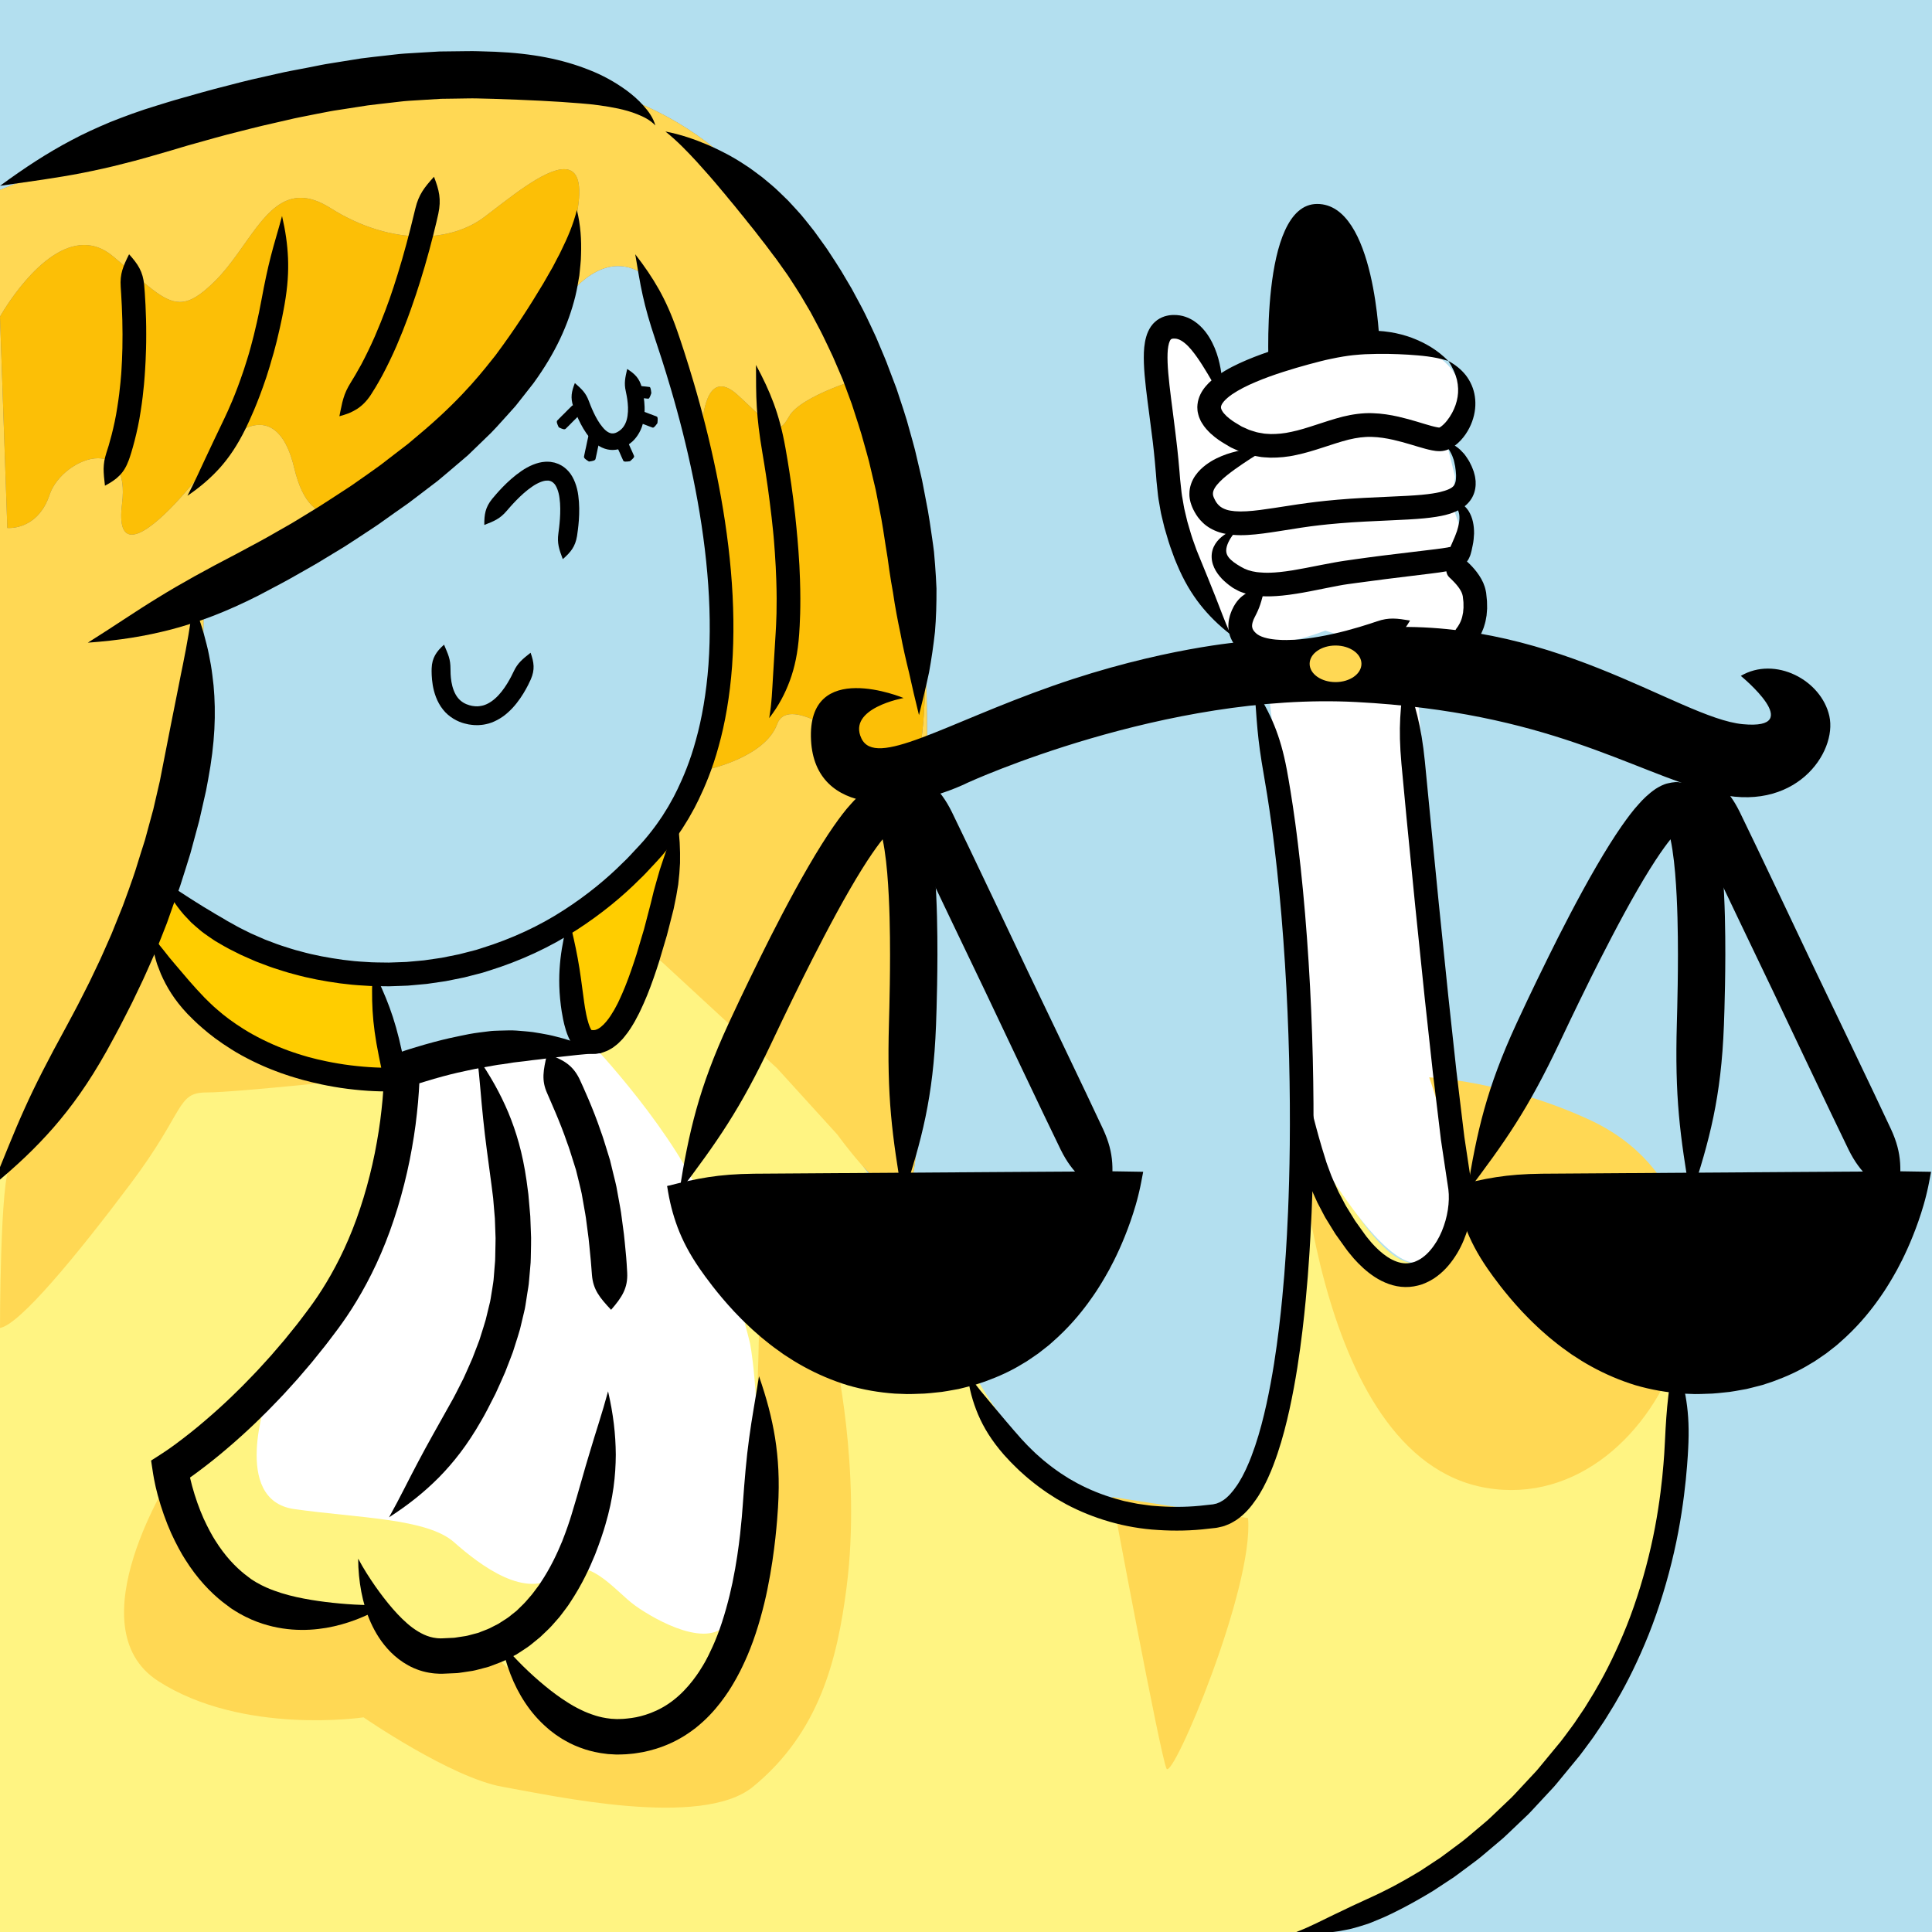 <?xml version="1.0" encoding="utf-8"?>
<!-- Generator: Adobe Illustrator 16.0.0, SVG Export Plug-In . SVG Version: 6.00 Build 0)  -->
<!DOCTYPE svg PUBLIC "-//W3C//DTD SVG 1.1//EN" "http://www.w3.org/Graphics/SVG/1.1/DTD/svg11.dtd">
<svg version="1.1" xmlns="http://www.w3.org/2000/svg" xmlns:xlink="http://www.w3.org/1999/xlink" x="0px" y="0px" width="640px"
	 height="640px" viewBox="0 0 640 640" enable-background="new 0 0 640 640" xml:space="preserve">
<rect x="0" y="0" width="640" height="640" fill="#808080" stroke="none"/>
<g id="couleurs">
</g>
<g id="traits">
	<g>
		<path fill="#B3DFEF" d="M0,389.893v-327c0,0,99.374-40.15,152.09-40.15c1.842,0,3.618,0.049,5.34,0.15c51,3,83,19,110,62
			s37,97,39,132s-1,84-1,84s1.538,96.033-6.19,96.033c-0.079,0-0.158-0.01-0.239-0.03c-8-2-21.57-21.003-21.57-21.003l-20-22l-39-36
			l5-43c0,0,9.122-14.386,14.273-37.542c1.691-11.473,3.293-27.575,2.719-45.242c-0.438-4.303-1.091-8.711-1.992-13.216
			c-11-55-23-86-23-86s-4.084-4.764-10.662-4.764c-4.699,0-10.671,2.43-17.338,10.764c-14.926,18.657-19.411,43.408-49.982,63.695
			c-2.604,2.211-4.976,3.705-7.018,4.305l0,0c-37,21-63,34-63,34s1,65-15,100S0,389.893,0,389.893 M640,0H0v640h640V0"/>
		<path fill="#FFF482" d="M48.43,312.893c0,0,18,29,35,36s47.667,11.333,47.667,11.333s40.333-12.333,49.333-13.333
			s15.333-1.333,15.333-1.333l10.667-11.667l12-16c0,0,29.152,20.439,56,53c47,57,41.464,120.023,115,133c34,6,34-41,34-41l5-35
			l1-64c0,0,25,61,42,54s12-18,12-18l-6-40c0,0,117.718,55.876,61,185c-47,107-118,95.107-118,95.107H0V389.893
			C0,389.893,47.43,329.893,48.43,312.893z"/>
		<path fill="#FFFFFF" d="M131.097,360.226c0,0,0.666,42.001-20.667,71.334s-53.333,56.666-53.333,56.666
			s1.333,29.334,23.333,38.667s45.333,6,45.333,6s6.667,17.333,24.667,15.333s20.667,3.334,20.667,3.334
			s12.666,24.666,31.333,22.666s32.667-13.333,32.667-13.333s15.734-40.929,16-68c0.333-34-2.667-48-2.667-48s-4-17.333-14-43.333
			s-38.667-56-38.667-56S135.097,341.559,131.097,360.226z"/>
		<path fill="#FFD854" d="M152.09,22.743C99.374,22.743,0,62.893,0,62.893v327c0,0,36.43-54,52.43-89s15-100,15-100s26-13,63-34l0,0
			l0,0c-7.083,2.083-13.125,3.993-18.125,3.993c-7.001,0-11.958-3.742-14.875-15.993c-2.394-10.054-6.622-14.148-11.477-14.149
			c-5.284,0-11.311,4.852-16.523,12.149c-6.931,9.703-19.626,24.21-25.768,24.21c-2.72,0-4.153-2.844-3.232-10.21
			c1.379-11.032-2.736-15.091-7.974-15.092c-6.157,0-13.865,5.607-16.026,12.092c-3.429,10.285-11.265,11.021-13.435,11.021
			c-0.361,0-0.565-0.021-0.565-0.021l-2.43-70c0,0,13.178-23.734,27.881-23.737c3.152,0,6.371,1.089,9.549,3.737
			c11.156,9.297,16.553,15.138,22.137,15.138c3.426,0,6.921-2.196,11.863-7.138c10.45-10.45,16.377-27.361,28.168-27.361
			c2.878,0,6.104,1.007,9.832,3.361c10.182,6.431,20.651,9.416,30.022,9.416c8.116,0,15.408-2.238,20.978-6.416
			c7.616-5.712,19.665-15.856,26.428-15.856c3.893,0,6.033,3.359,4.572,12.856c-3.52,22.877-34.912,77.497-53.982,93.695
			c30.571-20.287,35.057-45.038,49.982-63.695c6.667-8.333,12.639-10.764,17.338-10.764c6.578,0,10.662,4.764,10.662,4.764
			s12,31,23,86c0.901,4.505,1.554,8.913,1.992,13.216c-0.504-15.554-2.694-32.322-7.992-48.216c0,0,0-15.884,6.462-15.885
			c1.48,0,3.301,0.834,5.538,2.885c7.642,7.005,10.822,10.766,13.158,10.766c1.332,0,2.389-1.223,3.842-3.766c4-7,25-13,25-13l20,96
			c0,0,0.825,37.19-7.288,37.19c-0.812,0-1.712-0.372-2.712-1.19c-8.647-7.075-25.331-20.331-34.014-20.333
			c-2.362,0-4.131,0.98-4.986,3.333c-4,11-23,15-23,15s1.677-6.706,3.273-17.542c-5.151,23.156-14.273,37.542-14.273,37.542l-5,43
			l39,36l20,22c0,0,13.57,19.003,21.57,21.003c0.081,0.021,0.16,0.03,0.239,0.03c7.729,0,6.19-96.033,6.19-96.033s3-49,1-84
			s-12-89-39-132s-59-59-110-62C155.708,22.792,153.932,22.743,152.09,22.743"/>
		<path fill="#FFCD00" d="M124.43,323.893c0,3,5,33,5,33s-31,0-46-8s-35-36-35-36l4-19c0,0,23,14,40,21
			S124.43,323.893,124.43,323.893z"/>
		<path fill="#FFCD00" d="M188.43,308.893l7.333,36.667c0,0,2.667-0.667,10.667-11.667s12-25,12-25l5-34
			C223.43,274.893,188.43,305.893,188.43,308.893z"/>
		<path fill="#FFFFFF" d="M419.43,222.893c0,0,12,97,11,100s-2,46-2,46s29,55,43,49s12-22,12-22l-4-47l-10-121
			C469.43,227.893,432.43,233.893,419.43,222.893z"/>
		<path fill="#BBBE58" d="M240.422,192.109c0.574,17.667-1.027,33.77-2.719,45.242C240.537,224.613,242.169,209.222,240.422,192.109
			"/>
		<path fill="#FCBF06" d="M286.43,124.893c0,0-21,6-25,13c-1.453,2.542-2.51,3.766-3.842,3.766c-2.336,0-5.517-3.761-13.158-10.766
			c-2.237-2.051-4.058-2.885-5.538-2.885c-6.462,0.001-6.462,15.885-6.462,15.885c5.298,15.894,7.488,32.662,7.992,48.216
			c1.747,17.113,0.115,32.504-2.719,45.242c-1.597,10.836-3.273,17.542-3.273,17.542s19-4,23-15
			c0.855-2.353,2.624-3.333,4.986-3.333c8.683,0.002,25.366,13.257,34.014,20.333c1,0.818,1.9,1.19,2.712,1.19
			c8.113,0,7.288-37.19,7.288-37.19L286.43,124.893"/>
		<path fill="#BBBE58" d="M137.447,162.588c-2.2,1.46-4.533,2.896-7.018,4.305C132.472,166.292,134.844,164.799,137.447,162.588"/>
		<path fill="#FCBF06" d="M186.857,56.037c-6.763,0-18.812,10.144-26.428,15.856c-5.569,4.177-12.861,6.416-20.978,6.416
			c-9.371,0-19.841-2.985-30.022-9.416c-3.728-2.354-6.954-3.361-9.832-3.361c-11.791,0-17.718,16.911-28.168,27.361
			c-4.942,4.942-8.438,7.138-11.863,7.138c-5.584,0-10.98-5.841-22.137-15.138c-3.178-2.648-6.396-3.737-9.549-3.737
			C13.178,81.159,0,104.893,0,104.893l2.43,70c0,0,0.204,0.021,0.565,0.021c2.17,0,10.006-0.735,13.435-11.021
			c2.161-6.484,9.869-12.092,16.026-12.092c5.237,0,9.353,4.06,7.974,15.092c-0.921,7.367,0.513,10.21,3.232,10.21
			c6.142,0,18.837-14.507,25.768-24.21c5.213-7.297,11.239-12.149,16.523-12.149c4.854,0,9.083,4.095,11.477,14.149
			c2.917,12.251,7.874,15.993,14.875,15.993c5,0,11.042-1.91,18.125-3.993l0,0c2.484-1.41,4.817-2.845,7.018-4.305
			c19.07-16.198,50.463-70.818,53.982-93.695C192.891,59.396,190.75,56.037,186.857,56.037"/>
		<path fill="#FFF482" d="M88.43,462.893c0,0-12,34,9,37s44,3,53,11s24,19,34,11s19,5,26,10s25,15,31,5s-10,51.666-39,37.333
			s-40-29.333-40-29.333s-16,11-24,3s-17-14-17-14s-31,3-46-8s-18.333-37.667-18.333-37.667L88.43,462.893z"/>
		<path fill="#FFD854" d="M368.43,495.893c0,0,16,86,18,90s29-60,27-83L368.43,495.893z"/>
		<path fill="#FFD854" d="M57.097,488.226c0,0-32.667,50.667-4.667,68.667s68,12,68,12s29,20,46,23s65.955,13.945,83,0
			c22-18,27.945-42.174,31-66c5-39-4-78-4-78l-25-10c0,0,0,133-32,135s-55-24-55-24s-11,4-21-2s-17.667-14-17.667-14
			s-34.333,4-50.333-7S57.097,488.226,57.097,488.226z"/>
		<path fill="#FFD854" d="M429.43,363.893c0,0,4,119,63,129c59.68,10.115,99-92,34-122c-27.793-12.827-53-14-53-14
			s22.947,62.526-6,66C442.43,425.893,429.43,363.893,429.43,363.893z"/>
		<path fill="#FFD854" d="M0,439.893c6.43-1,25.43-24,43.43-48s15-30,25-30s56-5,56-5s-41-8-49-13s-27-31-27-31s-41.57,69-45,73
			S0,439.893,0,439.893z"/>
		<path d="M0,61.561c10.206-1.487,18.695-2.586,27.453-4.302c4.366-0.886,8.831-1.82,13.581-3.078
			c4.781-1.156,9.845-2.662,15.528-4.302c1.927-0.549,4.434-1.373,8.12-2.378c3.686-1.004,8.497-2.445,15.058-4.06
			c1.902-0.458,4.441-1.154,7.204-1.795c2.763-0.634,5.732-1.316,8.464-1.944c2.727-0.668,5.235-1.107,7.051-1.484
			c1.816-0.363,2.947-0.59,2.947-0.59s0.949-0.181,2.504-0.477c0.777-0.14,1.704-0.345,2.744-0.506
			c1.039-0.16,2.188-0.337,3.402-0.523c2.428-0.377,5.119-0.796,7.73-1.202c2.611-0.345,5.143-0.593,7.249-0.852
			c2.208-0.229,4.315-0.546,6.311-0.672c1.995-0.123,3.888-0.24,5.682-0.351c1.795-0.111,3.49-0.216,5.09-0.315
			c1.618-0.022,3.14-0.043,4.566-0.062c2.85-0.018,5.339-0.128,7.445-0.062c2.109,0.052,3.867,0.096,5.299,0.131
			c11.558,0.384,20.46,0.8,28.881,1.501c4.236,0.319,8.281,0.859,12.471,1.726c2.082,0.458,4.195,1.02,6.285,1.864
			c2.103,0.835,4.268,1.865,6.03,3.732c-0.686-2.527-2.291-4.72-3.959-6.581c-1.683-1.911-3.569-3.53-5.519-4.983
			c-3.918-2.857-8.103-5.146-12.525-6.863c-8.868-3.519-18.708-5.456-31.095-5.989c-1.53-0.048-3.41-0.108-5.666-0.18
			c-2.258-0.08-4.862,0.02-7.88,0.032c-1.507,0.018-3.113,0.036-4.823,0.056c-1.722,0.102-3.548,0.209-5.48,0.323
			c-1.933,0.118-3.973,0.243-6.121,0.374c-2.148,0.137-4.364,0.463-6.715,0.706c-2.234,0.26-4.932,0.529-7.688,0.902
			c-2.74,0.439-5.565,0.891-8.113,1.299c-1.273,0.206-2.478,0.401-3.567,0.577c-1.09,0.179-2.049,0.397-2.859,0.55
			c-1.617,0.323-2.604,0.52-2.604,0.52s-1.181,0.226-3.077,0.587c-1.891,0.376-4.52,0.819-7.342,1.491
			c-2.832,0.639-5.912,1.334-8.776,1.98c-2.861,0.66-5.472,1.381-7.431,1.879c-6.772,1.678-11.705,3.167-15.494,4.214
			c-3.788,1.05-6.349,1.907-8.321,2.492c-5.815,1.744-10.884,3.652-15.553,5.504c-4.633,1.952-8.859,3.87-12.859,6.019
			C15.611,50.707,8.33,55.457,0,61.561z"/>
		<path d="M29.097,212.894c10.308-0.743,18.953-2.117,27.775-4.416c8.813-2.344,17.843-5.679,28.744-11.202
			c1.83-0.969,4.233-2.242,7.727-4.091c1.758-0.903,3.729-2.064,6.053-3.373c2.309-1.335,4.997-2.773,7.972-4.632
			c1.771-1.075,4.149-2.518,6.72-4.078c2.544-1.604,5.228-3.413,7.719-5.04c1.238-0.824,2.438-1.588,3.504-2.33
			c1.059-0.753,2.015-1.433,2.819-2.005c1.608-1.146,2.61-1.859,2.61-1.859s0.844-0.59,2.226-1.557
			c0.688-0.488,1.523-1.052,2.432-1.719c0.897-0.682,1.89-1.435,2.938-2.23c2.096-1.596,4.418-3.365,6.672-5.081
			c2.213-1.817,4.327-3.65,6.097-5.15c0.907-0.773,1.794-1.528,2.659-2.264c0.431-0.371,0.864-0.727,1.276-1.098
			c0.4-0.386,0.796-0.768,1.187-1.145c1.56-1.51,3.04-2.942,4.443-4.299c2.87-2.642,5.121-5.331,7.206-7.596
			c1.029-1.147,2.006-2.203,2.885-3.217c0.835-1.057,1.608-2.036,2.323-2.939c1.423-1.812,2.608-3.322,3.574-4.551
			c7.474-10.249,11.613-19.618,13.913-28.816c0.565-2.306,0.942-4.637,1.341-6.923c0.118-1.166,0.236-2.333,0.354-3.507
			c0.114-1.165,0.211-2.332,0.212-3.529c0.162-4.715-0.13-9.656-1.38-14.685c-1.249,4.992-3.113,9.208-5.05,13.16
			c-0.443,0.993-0.961,1.955-1.474,2.906c-0.493,0.948-0.984,1.892-1.475,2.833c-1.054,1.835-2.104,3.664-3.166,5.513
			c-4.369,7.284-9.068,14.689-15.812,23.758c-3.5,4.337-9.929,13.024-23.272,24.499c-1.635,1.382-3.598,3.042-5.623,4.754
			c-2.137,1.642-4.338,3.333-6.324,4.86c-0.991,0.765-1.93,1.488-2.778,2.143c-0.86,0.642-1.654,1.185-2.307,1.656
			c-1.311,0.934-2.11,1.504-2.11,1.504s-0.962,0.672-2.506,1.752c-0.771,0.541-1.688,1.183-2.704,1.894
			c-1.021,0.702-2.178,1.424-3.366,2.205c-2.393,1.541-4.964,3.261-7.401,4.793c-2.458,1.503-4.731,2.895-6.426,3.931
			c-2.845,1.788-5.43,3.171-7.643,4.458c-2.229,1.262-4.115,2.383-5.804,3.257c-3.347,1.799-5.649,3.037-7.403,3.979
			c-10.431,5.416-18.51,9.868-26.058,14.526C44.823,202.56,37.831,207.422,29.097,212.894z"/>
		<path d="M63.762,199.56c-0.318,5.137-1.123,9.716-1.932,14.114c-0.356,2.189-0.861,4.342-1.237,6.467
			c-0.418,2.128-0.896,4.246-1.28,6.379c-1.752,8.54-3.445,17.432-5.698,28.809c-0.188,0.964-0.406,2.079-0.666,3.414
			c-0.308,1.327-0.666,2.872-1.09,4.703c-0.211,0.916-0.438,1.902-0.685,2.969c-0.122,0.533-0.25,1.087-0.382,1.661
			c-0.156,0.57-0.317,1.16-0.484,1.773c-0.666,2.45-1.428,5.251-2.303,8.469c-0.793,2.436-2.077,6.552-3.161,10.062
			c-0.543,1.755-1.153,3.323-1.542,4.479c-0.404,1.15-0.656,1.867-0.656,1.867s-0.873,2.389-1.989,5.439
			c-1.207,2.999-2.677,6.648-3.726,9.252c-1.826,4.072-3.369,7.796-4.991,11.067c-0.784,1.646-1.525,3.201-2.224,4.667
			c-0.714,1.461-1.427,2.818-2.071,4.1c-2.556,5.14-4.649,8.829-5.992,11.402c-5.647,10.316-9.893,18.539-13.537,26.647
			c-3.673,8.099-6.724,16.074-10.687,25.591c7.977-6.562,14.322-12.544,20.311-19.392c5.967-6.869,11.595-14.645,17.568-25.3
			c1.427-2.665,3.615-6.479,6.304-11.841c0.678-1.337,1.423-2.749,2.173-4.276c0.736-1.536,1.517-3.165,2.342-4.889
			c1.699-3.419,3.345-7.355,5.267-11.646c1.13-2.752,2.701-6.629,3.92-9.828c1.135-3.221,2.023-5.741,2.023-5.741
			s0.274-0.75,0.716-1.954c0.425-1.21,1.08-2.849,1.672-4.693c1.181-3.69,2.556-8.028,3.34-10.612
			c0.921-3.409,1.723-6.375,2.425-8.971c0.175-0.649,0.343-1.275,0.506-1.878c0.14-0.611,0.273-1.199,0.403-1.766
			c0.258-1.135,0.497-2.185,0.718-3.158c0.44-1.948,0.812-3.592,1.132-5.004c0.288-1.42,0.49-2.618,0.685-3.647
			c2.282-12.16,2.659-21.992,1.814-31.224c-0.264-2.314-0.514-4.581-0.901-6.845c-0.43-2.267-0.808-4.513-1.411-6.785
			C67.33,208.919,65.902,204.274,63.762,199.56z"/>
		<path d="M160.43,173.893c3.266-1.247,5.228-2.079,7.37-4.602c1.148-1.323,4.707-5.535,8.457-8.07
			c1.849-1.294,3.675-1.967,4.714-2.01c1.058-0.104,1.488,0.246,1.517,0.205c0.008-0.015,0.123,0.069,0.346,0.179
			c0.22,0.118,0.495,0.339,0.83,0.704c0.649,0.747,1.415,2.475,1.684,4.712c0.316,2.2,0.281,4.718,0.135,6.851
			c-0.142,2.139-0.395,3.916-0.508,4.801c-0.461,3.275,0.22,5.294,1.456,8.564c2.633-2.309,4.121-4.121,4.717-7.649
			c0.275-1.924,1.209-7.679,0.417-13.455c-0.364-2.855-1.407-5.863-3.135-7.876c-0.863-0.989-1.788-1.681-2.474-2.06
			c-0.35-0.181-0.623-0.322-0.809-0.418c-0.186-0.099-0.292-0.126-0.292-0.126s-0.413-0.158-1.16-0.395
			c-0.377-0.088-0.845-0.169-1.383-0.255c-0.521-0.021-1.147-0.088-1.772-0.021c-2.598,0.153-5.438,1.421-7.801,3.049
			c-4.788,3.269-8.476,7.783-9.726,9.268C160.773,168.076,160.408,170.391,160.43,173.893z"/>
		<path d="M190.43,126.893c-1.107,2.827-1.521,4.823-0.525,7.765c0.277,0.796,0.854,2.382,1.742,4.286
			c0.896,1.898,2.077,4.132,3.788,6.135c0.855,0.997,1.851,1.937,3.009,2.666c1.165,0.73,2.524,1.165,3.71,1.278
			c0.6,0.043,1.146,0.057,1.613-0.02c0.478-0.045,0.876-0.119,1.181-0.219c0.312-0.091,0.555-0.162,0.721-0.21
			c0.169-0.046,0.234-0.094,0.239-0.09c0,0,0.316-0.141,0.878-0.39c0.295-0.12,0.574-0.311,0.927-0.518
			c0.354-0.197,0.73-0.469,1.132-0.79c1.657-1.21,3.379-3.647,4.063-6.279c0.719-2.625,0.725-5.296,0.51-7.44
			c-0.199-2.159-0.599-3.839-0.796-4.678c-0.797-3.069-2.3-4.526-4.858-6.162c-0.673,2.951-1.084,4.703-0.459,7.401
			c0.149,0.728,0.483,2.197,0.639,3.952c0.182,1.752,0.127,3.789-0.327,5.449c-0.459,1.667-1.321,2.83-2.177,3.473
			c-0.208,0.168-0.401,0.319-0.603,0.423c-0.188,0.108-0.355,0.238-0.481,0.275c-0.253,0.117-0.396,0.183-0.396,0.183
			c-0.123-0.065-1.832,1.194-4.346-1.874c-1.18-1.369-2.217-3.256-2.987-4.9c-0.777-1.653-1.314-3.094-1.586-3.81
			C194.056,130.14,192.709,128.888,190.43,126.893z"/>
		<path d="M205.509,145.663c-0.989,0.841-1.504,1.342-1.354,1.754c0.163,0.447,1.159,2.603,1.159,2.603s0.938,2.183,1.159,2.603
			c0.206,0.388,0.923,0.34,2.21,0.167c0.989-0.841,1.504-1.342,1.354-1.754c-0.163-0.447-1.159-2.603-1.159-2.603
			s-0.937-2.183-1.159-2.603C207.513,145.442,206.796,145.49,205.509,145.663z"/>
		<path d="M211.074,137.619c-0.128,1.284-0.153,1.996,0.212,2.167c0.396,0.185,2.451,0.931,2.451,0.931s2.031,0.807,2.45,0.931
			c0.388,0.115,0.841-0.435,1.598-1.479c0.128-1.284,0.153-1.995-0.212-2.167c-0.396-0.186-2.451-0.931-2.451-0.931
			s-2.031-0.807-2.45-0.931C212.284,136.025,211.831,136.574,211.074,137.619z"/>
		<path d="M197.097,143.56c-1.312,0.177-2.035,0.333-2.177,0.85c-0.153,0.561-0.73,3.408-0.73,3.408s-0.641,2.834-0.73,3.408
			c-0.082,0.53,0.514,0.968,1.638,1.667c1.312-0.177,2.034-0.333,2.177-0.85c0.153-0.561,0.73-3.408,0.73-3.408
			s0.641-2.834,0.73-3.408C198.816,144.697,198.221,144.259,197.097,143.56z"/>
		<path d="M191.763,134.893c-1.193-0.568-1.883-0.833-2.278-0.48c-0.428,0.382-2.434,2.435-2.434,2.435s-2.053,2.006-2.435,2.435
			c-0.353,0.396-0.088,1.084,0.48,2.278c1.193,0.568,1.882,0.833,2.278,0.48c0.428-0.382,2.434-2.435,2.434-2.435
			s2.053-2.006,2.435-2.435C192.596,136.775,192.331,136.086,191.763,134.893z"/>
		<path d="M209.763,129.56c0.144,1.27,0.261,1.961,0.594,2.028c0.361,0.073,2.19,0.243,2.19,0.243s1.823,0.235,2.191,0.244
			c0.34,0.007,0.605-0.642,1.024-1.848c-0.144-1.27-0.261-1.961-0.594-2.029c-0.361-0.073-2.19-0.243-2.19-0.243
			s-1.823-0.235-2.191-0.244C210.447,127.705,210.182,128.354,209.763,129.56z"/>
		<path d="M53.43,290.893c1.989,4.768,4.42,8.561,7.471,12.104c0.784,0.863,1.599,1.727,2.457,2.6
			c0.896,0.816,1.841,1.635,2.839,2.472c0.979,0.866,2.108,1.595,3.263,2.418c0.584,0.398,1.176,0.821,1.806,1.214
			c0.64,0.375,1.297,0.759,1.972,1.153c0.741,0.409,1.641,0.977,2.747,1.534c1.107,0.557,2.377,1.193,3.783,1.899
			c1.426,0.659,3.013,1.329,4.7,2.073l0.159,0.069c0.088,0.037,0.243,0.108,0.366,0.151l0.786,0.297
			c0.526,0.199,1.058,0.399,1.592,0.602c1.074,0.387,2.143,0.849,3.268,1.188c2.239,0.712,4.524,1.499,6.921,2.087
			c4.753,1.334,9.829,2.275,15.077,2.995c1.316,0.149,2.643,0.3,3.977,0.451c1.333,0.155,2.686,0.191,4.039,0.292
			c2.708,0.232,5.455,0.178,8.218,0.233c1.382-0.023,2.768-0.097,4.157-0.144l2.087-0.081l2.086-0.184
			c1.392-0.128,2.786-0.256,4.182-0.384l4.167-0.599c0.693-0.105,1.392-0.19,2.083-0.312l2.065-0.41
			c1.376-0.279,2.756-0.536,4.125-0.836c1.358-0.348,2.715-0.695,4.068-1.042l2.025-0.529l1.991-0.629
			c10.624-3.288,20.551-7.955,28.965-13.418c8.439-5.428,15.535-11.363,21.027-16.886c1.439-1.318,2.666-2.718,3.879-4.001
			c1.195-1.307,2.359-2.476,3.391-3.695c2.089-2.423,3.765-4.635,5.077-6.49c0.642-0.938,1.214-1.774,1.71-2.5
			c0.478-0.737,0.858-1.378,1.179-1.89c0.633-1.028,0.969-1.572,0.969-1.572s0.316-0.554,0.903-1.607
			c0.293-0.527,0.655-1.177,1.081-1.944c0.394-0.783,0.846-1.684,1.354-2.695c1.965-4.067,4.562-10.055,6.612-17.627
			c2.127-7.547,3.721-16.637,4.455-26.558c0.717-9.923,0.562-20.666-0.389-31.549c-0.94-10.886-2.653-21.913-4.827-32.504
			c-1.086-5.296-2.285-10.486-3.552-15.504c-0.631-2.51-1.283-4.976-1.945-7.391c-0.337-1.206-0.67-2.401-1-3.584
			c-0.323-1.118-0.643-2.224-0.959-3.317c-2.252-7.675-4.339-13.895-5.411-16.99c-1.982-5.716-3.951-10.051-6.163-14.005
			c-2.227-3.946-4.676-7.534-7.832-11.623c0.87,5.08,1.509,9.314,2.487,13.67c0.963,4.36,2.235,8.843,4.124,14.472
			c1.021,3.047,3.054,9.158,5.257,16.686c0.31,1.073,0.623,2.157,0.938,3.253c0.323,1.16,0.65,2.331,0.979,3.514
			c0.649,2.367,1.288,4.782,1.905,7.239c1.239,4.912,2.412,9.988,3.474,15.159c2.124,10.341,3.791,21.072,4.704,31.604
			c0.924,10.528,1.072,20.854,0.395,30.303c-0.696,9.446-2.198,18.005-4.176,25.037c-1.905,7.063-4.299,12.563-6.094,16.294
			c-0.464,0.927-0.877,1.752-1.236,2.469c-0.389,0.699-0.719,1.293-0.986,1.774c-0.534,0.961-0.822,1.468-0.822,1.468
			s-0.306,0.495-0.884,1.429c-0.29,0.466-0.649,1.042-1.072,1.72c-0.451,0.659-0.971,1.417-1.555,2.268
			c-1.192,1.682-2.712,3.684-4.603,5.875c-0.936,1.107-2.068,2.241-3.189,3.466c-1.147,1.211-2.306,2.539-3.665,3.776
			c-5.185,5.212-11.858,10.776-19.759,15.854c-7.877,5.112-17.143,9.451-27.049,12.516l-1.856,0.589l-1.889,0.49
			c-1.262,0.323-2.526,0.647-3.793,0.973c-1.276,0.277-2.564,0.515-3.847,0.775l-1.927,0.385c-0.645,0.113-1.296,0.19-1.942,0.288
			l-3.887,0.56c-1.302,0.119-2.603,0.237-3.9,0.355l-1.946,0.173l-1.947,0.073c-1.297,0.043-2.59,0.113-3.879,0.136
			c-2.578-0.058-5.142,0.001-7.668-0.22c-1.263-0.096-2.525-0.125-3.769-0.272c-1.244-0.141-2.481-0.281-3.709-0.421
			c-4.894-0.673-9.627-1.545-14.046-2.787c-2.232-0.544-4.351-1.278-6.431-1.936c-1.047-0.312-2.032-0.744-3.028-1.102
			c-0.496-0.186-0.987-0.371-1.476-0.555l-0.729-0.273c-0.114-0.039-0.257-0.105-0.338-0.14l-0.147-0.064
			c-1.558-0.687-3.026-1.301-4.343-1.903c-1.296-0.645-2.467-1.227-3.487-1.733s-1.843-1.022-2.525-1.39
			c-0.628-0.346-1.238-0.683-1.833-1.01c-0.582-0.349-1.149-0.688-1.703-1.019c-1.098-0.675-2.21-1.23-3.191-1.885
			c-1.004-0.627-1.987-1.21-2.96-1.767c-0.928-0.607-1.849-1.184-2.778-1.739C61,296.335,57.424,294.17,53.43,290.893z"/>
		<path d="M123.43,320.893c-0.39,10.312-0.317,17.244,2.076,28.988c0.187,0.905,0.432,2.095,0.787,3.824l0.006-0.023l0.003-0.002
			c-0.047-0.002,0.146,0.002-0.252-0.008c-0.55-0.021-1.133-0.042-1.743-0.064c-1.221-0.057-2.553-0.135-3.933-0.26
			c-2.762-0.24-5.728-0.592-8.429-1.06c-2.705-0.451-5.149-0.983-6.914-1.402c-1.757-0.448-2.852-0.727-2.852-0.727
			s-0.904-0.269-2.388-0.708c-0.747-0.203-1.613-0.521-2.592-0.844c-0.983-0.312-2.047-0.712-3.167-1.146
			c-4.501-1.689-9.726-4.299-13.218-6.514c-3.684-2.3-6.48-4.431-8.56-6.256c-2.133-1.771-3.507-3.278-4.526-4.233
			c-3.927-4.066-6.729-7.506-9.536-10.789c-0.679-0.838-1.371-1.658-2.085-2.479c-0.671-0.849-1.346-1.704-2.036-2.578
			c-0.354-0.437-0.712-0.877-1.075-1.323c-0.353-0.453-0.678-0.93-1.031-1.405c-0.708-0.961-1.438-1.954-2.203-2.991
			c0.204,1.279,0.399,2.505,0.588,3.691c0.105,0.598,0.193,1.196,0.321,1.774c0.146,0.575,0.289,1.142,0.431,1.702
			c0.3,1.124,0.589,2.244,0.942,3.341c0.394,1.076,0.809,2.149,1.252,3.233c1.869,4.267,4.439,8.614,8.803,13.223
			c1.125,1.087,2.668,2.78,5.045,4.773c2.324,2.048,5.444,4.438,9.532,6.991c3.874,2.471,9.642,5.333,14.561,7.159
			c1.226,0.471,2.389,0.901,3.457,1.238c1.065,0.348,2.013,0.687,2.821,0.905c1.611,0.469,2.594,0.755,2.594,0.755
			s1.183,0.307,3.08,0.8c1.905,0.462,4.54,1.046,7.45,1.54c2.908,0.512,6.094,0.898,9.068,1.158c1.487,0.135,2.924,0.22,4.247,0.278
			c0.663,0.022,1.297,0.045,1.895,0.065c0.486,0.008,0.957,0.015,1.412,0.021c0.538,0.014,1.048-0.007,1.54-0.01
			c1.721,0.005,3.249-0.105,4.687-0.182c0.722-0.041,1.418-0.081,2.092-0.119c0.133,0.032,0.035-0.116,0.041-0.183l-0.046-0.249
			l-0.092-0.491c-0.061-0.325-0.12-0.645-0.179-0.958c-0.467-2.508-0.868-4.657-1.215-6.517c-0.043-0.231-0.086-0.46-0.128-0.683
			c-0.025-0.122-0.05-0.241-0.074-0.358c-0.046-0.22-0.091-0.43-0.134-0.632c-0.086-0.404-0.164-0.776-0.237-1.12
			c-0.146-0.688-0.269-1.262-0.375-1.758C130.629,336.565,127.918,330.186,123.43,320.893z"/>
		<path d="M188.43,303.893c-1.341,4.986-2.255,9.232-2.771,13.752c-0.486,4.528-0.645,9.316,0.137,15.525
			c0.143,1.055,0.33,2.438,0.743,4.491c0.215,1.03,0.482,2.226,0.938,3.679c0.232,0.729,0.506,1.521,0.915,2.42
			c0.212,0.453,0.446,0.927,0.769,1.449l0.259,0.407l0.364,0.497c0.25,0.333,0.54,0.643,0.843,0.942
			c0.534,0.51,1.187,0.999,1.977,1.324c0.737,0.346,1.862,0.519,2.438,0.632c0.709,0.103,1.509,0.09,2.299,0.082
			c0.782-0.129,1.646-0.196,2.408-0.479c0.774-0.266,1.573-0.55,2.229-0.964c0.344-0.194,0.692-0.392,1.027-0.598l0.885-0.678
			c0.286-0.23,0.602-0.455,0.854-0.695l0.738-0.728c0.241-0.244,0.48-0.486,0.718-0.728c0.205-0.247,0.408-0.492,0.609-0.735
			c1.64-1.944,2.682-3.792,3.473-5.125c0.71-1.343,1.152-2.179,1.152-2.179s0.092-0.175,0.259-0.492
			c0.152-0.319,0.372-0.783,0.646-1.358c0.57-1.148,1.248-2.757,2.009-4.562c1.479-3.614,2.983-8.043,3.981-11.216
			c0.663-2.232,1.264-4.252,1.805-6.07c0.27-0.91,0.524-1.77,0.766-2.58c0.211-0.817,0.41-1.587,0.597-2.308
			c0.735-2.887,1.277-5.011,1.648-6.469c0.651-2.971,1.149-5.64,1.522-8.13c0.307-2.504,0.502-4.826,0.6-7.093
			c0.096-4.552-0.123-8.894-0.836-14.016c-1.763,4.839-3.429,8.785-4.798,13.01c-0.735,2.103-1.415,4.27-2.048,6.636
			c-0.699,2.352-1.366,4.899-2.026,7.776c-0.368,1.411-0.904,3.469-1.633,6.264c-0.183,0.699-0.377,1.443-0.584,2.236
			c-0.234,0.784-0.483,1.615-0.746,2.495c-0.525,1.759-1.108,3.713-1.753,5.873c-0.972,3.051-2.404,7.299-3.761,10.655
			c-0.694,1.662-1.309,3.149-1.809,4.164c-0.24,0.517-0.435,0.932-0.568,1.218c-0.143,0.275-0.222,0.427-0.222,0.427
			s-0.384,0.717-1.001,1.867c-0.652,1.088-1.554,2.636-2.683,3.94c-1.102,1.351-2.424,2.377-3.367,2.651
			c-0.242,0.119-0.464,0.062-0.681,0.152c-0.231-0.037-0.437,0.002-0.667-0.032c-0.353-0.091-0.146-0.019-0.185-0.029l0.004,0.008
			l0.002,0.003l-0.065-0.107c-0.103-0.16-0.215-0.384-0.322-0.61c-0.215-0.468-0.406-1.002-0.571-1.517
			c-0.329-1.041-0.561-2.033-0.743-2.899c-0.357-1.745-0.54-3.007-0.679-3.962c-0.775-5.679-1.327-10.293-2.145-14.654
			C190.588,313.083,189.58,308.919,188.43,303.893z"/>
		<path d="M199.362,348.878c-3.484-1.688-6.852-3.009-10.168-4.063c-1.659-0.561-3.313-1.012-4.979-1.424
			c-1.665-0.445-3.346-0.777-5.061-1.064c-0.86-0.142-1.727-0.283-2.601-0.426c-0.878-0.119-1.769-0.192-2.672-0.279
			c-1.817-0.135-3.646-0.369-5.655-0.282c-0.996,0.024-2.012,0.05-3.05,0.075c-1.035,0.044-2.115,0.051-3.163,0.205
			c-2.111,0.269-4.358,0.507-6.664,0.941c-3.101,0.666-8.234,1.46-18.393,4.581c-0.455,0.141-0.92,0.284-1.397,0.431
			c-0.383,0.122-0.771,0.246-1.166,0.371c-0.467,0.159-0.941,0.32-1.424,0.483c-0.967,0.332-1.966,0.675-3.002,1.029
			c-0.518,0.18-1.044,0.362-1.581,0.549c-0.269,0.094-0.539,0.188-0.812,0.284l-0.205,0.072c-0.071,0.021-0.151,0.036-0.124,0.13
			l-0.001,0.447c-0.003,1.025-0.005,2.066-0.007,3.122c-0.023,0.947-0.046,1.907-0.069,2.88c-0.013,0.48-0.026,0.963-0.039,1.449
			l-0.01,0.365l-0.012,0.2l-0.024,0.39c-0.032,0.521-0.064,1.049-0.097,1.582c-0.153,2.133-0.32,4.369-0.599,6.668
			c-0.481,4.605-1.261,9.472-2.232,14.398c-1.981,9.848-5,19.896-8.718,28.533c-3.69,8.658-8.032,15.857-11.502,20.765
			c-1.751,2.497-3.347,4.493-4.361,5.881c-0.519,0.693-0.924,1.229-1.215,1.579c-0.286,0.354-0.436,0.541-0.436,0.541
			s-1.344,1.664-3.703,4.586c-1.223,1.425-2.709,3.156-4.417,5.145c-0.866,0.982-1.819,2.002-2.807,3.092
			c-0.992,1.087-2.024,2.241-3.161,3.39c-4.444,4.689-9.87,9.969-16.043,15.213c-3.066,2.645-6.353,5.24-9.746,7.747
			c-0.423,0.318-0.85,0.623-1.279,0.926l-0.646,0.459c-0.468,0.321-0.936,0.662-1.405,0.961l-2.826,1.847l-1.436,0.914l-0.357,0.228
			c-0.071,0.097,0.015,0.255,0.015,0.384l0.119,0.816c0.316,2.168,0.633,4.339,1.128,6.57l0.229,1.072l0.218,0.879l0.443,1.757
			c1.184,4.4,2.755,8.8,4.428,12.551c1.715,3.735,3.425,6.847,4.651,8.735c4.011,6.412,8.462,10.975,12.377,14.08
			c1.002,0.756,1.938,1.462,2.81,2.119c0.938,0.595,1.801,1.173,2.63,1.634c1.651,0.946,3.081,1.611,4.247,2.136
			c4.761,2.041,9.244,2.938,13.332,3.266c4.099,0.307,7.834,0.05,11.359-0.549c3.525-0.61,6.85-1.561,10.141-2.822
			c3.281-1.279,6.564-2.822,9.869-4.854c-3.854,0.245-7.351,0.13-10.67-0.037c-3.321-0.185-6.467-0.48-9.612-0.867
			c-3.144-0.396-6.29-0.893-9.562-1.61c-3.265-0.734-6.655-1.698-10.154-3.24c-0.854-0.398-1.899-0.893-3.088-1.582
			c-0.601-0.334-1.206-0.758-1.887-1.182c-0.653-0.501-1.354-1.038-2.104-1.613c-2.947-2.363-6.402-5.86-9.694-11.118
			c-1.004-1.539-2.42-4.137-3.879-7.298c-1.42-3.185-2.783-6.992-3.808-10.791l-0.381-1.509l-0.188-0.754l-0.125-0.569l0.008,0.045
			l-0.017,0.014l-0.028,0.021l0.705-0.502c0.474-0.335,0.942-0.671,1.398-1.014c3.68-2.722,7.171-5.489,10.42-8.295
			c6.538-5.567,12.236-11.128,16.906-16.067c1.192-1.212,2.276-2.426,3.318-3.569c1.036-1.147,2.035-2.221,2.944-3.255
			c1.79-2.092,3.348-3.913,4.631-5.412c2.472-3.072,3.88-4.822,3.88-4.822s0.157-0.195,0.458-0.567
			c0.306-0.366,0.732-0.928,1.279-1.655c1.085-1.476,2.71-3.498,4.626-6.215c3.903-5.488,8.732-13.491,12.776-22.955
			c4.077-9.447,7.336-20.286,9.464-30.841c1.046-5.282,1.877-10.484,2.395-15.428c0.296-2.466,0.477-4.873,0.641-7.189
			c0.051-0.871,0.101-1.724,0.148-2.556l0.011-0.287l-0.001,0.01l-0.021,0.006l0.003-0.001l0.235-0.073
			c0.446-0.139,0.88-0.274,1.305-0.406c9.54-2.946,14.252-3.679,17.09-4.326c2.105-0.419,4.084-0.698,5.976-1.082
			c0.951-0.214,1.854-0.286,2.748-0.418c0.894-0.133,1.768-0.264,2.625-0.391c1.692-0.332,3.447-0.417,5.105-0.657
			c0.837-0.111,1.663-0.222,2.481-0.33c0.821-0.092,1.635-0.183,2.443-0.273c1.622-0.208,3.23-0.429,4.849-0.593
			c1.621-0.197,3.256-0.413,4.924-0.572C192.015,349.361,195.498,349.021,199.362,348.878z"/>
		<path d="M118.648,516.321c0.008,3.878,0.387,7.484,1.035,10.958c0.665,3.473,1.631,6.824,3.119,10.17
			c1.51,3.328,3.509,6.703,6.664,9.882c1.591,1.572,3.479,3.088,5.771,4.348c2.279,1.263,5.005,2.224,7.97,2.586
			c0.5,0.096,1.042,0.091,1.631,0.138c0.587,0.034,1.263,0.081,1.81,0.038c1.178-0.051,2.55-0.109,4.175-0.179
			c0.812-0.002,1.689-0.172,2.638-0.303c0.947-0.144,1.966-0.298,3.062-0.464c1.094-0.187,2.246-0.551,3.491-0.859
			c0.621-0.166,1.263-0.338,1.927-0.516c0.65-0.228,1.314-0.491,2.004-0.751c1.201-0.465,2.849-1.014,4.482-1.933
			c0.83-0.431,1.69-0.878,2.549-1.323c0.824-0.497,1.616-1.042,2.388-1.543c0.758-0.519,1.524-0.967,2.143-1.468
			c0.62-0.501,1.18-0.953,1.65-1.334c0.937-0.766,1.521-1.242,1.521-1.242s0.133-0.09,0.337-0.288
			c0.206-0.195,0.505-0.479,0.876-0.833c0.724-0.72,1.811-1.663,2.875-2.835c0.523-0.593,1.075-1.219,1.637-1.855
			c0.561-0.638,1.142-1.28,1.628-1.965c0.99-1.356,2.043-2.629,2.743-3.774c4.163-6.246,6.579-11.695,8.354-16.003
			c1.69-4.338,2.743-7.575,3.39-9.808c2.667-9.035,3.423-16.358,3.471-23.257c-0.049-6.903-0.825-13.455-2.558-21.015
			c-2.005,7.461-4.087,13.48-5.94,19.798c-1.946,6.29-3.661,12.892-6.172,21.084c-0.607,2.029-1.582,4.95-3.096,8.811
			c-1.581,3.812-3.733,8.589-7.209,13.792c-0.592,0.967-1.457,1.978-2.26,3.104c-0.395,0.572-0.861,1.082-1.309,1.594
			c-0.445,0.515-0.882,1.021-1.297,1.499c-0.84,0.946-1.683,1.67-2.241,2.252c-0.286,0.282-0.516,0.51-0.675,0.666
			c-0.156,0.16-0.258,0.226-0.258,0.226s-0.455,0.358-1.186,0.934c-0.363,0.29-0.794,0.634-1.271,1.016
			c-0.475,0.387-1.062,0.698-1.637,1.089c-0.586,0.371-1.181,0.787-1.801,1.16c-0.645,0.327-1.29,0.654-1.912,0.971
			c-1.211,0.704-2.45,1.09-3.338,1.458c-0.514,0.198-1.01,0.39-1.49,0.576c-0.502,0.13-0.986,0.255-1.456,0.377
			c-0.942,0.227-1.795,0.524-2.633,0.663c-0.842,0.126-1.624,0.244-2.351,0.353c-0.729,0.104-1.392,0.255-2.039,0.246
			c-1.279,0.062-2.359,0.113-3.286,0.157c-0.506,0.046-0.797,0.003-1.103-0.01c-0.301-0.028-0.588,0.005-0.836-0.058
			c-2.988-0.312-5.554-1.678-7.971-3.433c-2.397-1.788-4.541-3.978-6.567-6.294c-2.021-2.335-3.935-4.822-5.835-7.536
			C122.376,522.664,120.466,519.73,118.648,516.321z"/>
		<path d="M166.123,544.038c0.678,3.82,1.72,7.303,2.989,10.599c1.283,3.295,2.844,6.403,4.844,9.411
			c1.991,3.011,4.448,5.917,7.646,8.636c0.778,0.699,1.672,1.317,2.547,1.988c0.933,0.605,1.849,1.275,2.891,1.832
			c2.019,1.198,4.326,2.202,6.854,3.021c1.72,0.535,4.034,1.162,7.484,1.529c0.863,0.054,1.795,0.118,2.802,0.158
			c0.997-0.024,2.099-0.012,3.23-0.091c1.119-0.12,2.317-0.158,3.604-0.396c0.643-0.104,1.307-0.213,1.994-0.325
			c0.683-0.156,1.389-0.317,2.118-0.483c2.758-0.683,6.438-1.943,10.056-3.998c1.819-1.006,3.585-2.231,5.274-3.525
			c1.647-1.336,3.227-2.738,4.597-4.189c2.775-2.881,4.867-5.792,6.282-7.936c1.396-2.156,2.148-3.545,2.148-3.545
			s0.166-0.287,0.468-0.809c0.281-0.529,0.688-1.297,1.195-2.251c0.962-1.921,2.249-4.612,3.439-7.69
			c2.437-6.146,4.476-13.795,5.586-19.271c1.439-6.997,2.175-12.687,2.683-17.183c0.487-4.497,0.727-7.807,0.866-10.077
			c0.565-9.188,0.09-16.398-0.971-23.152c-1.1-6.748-2.779-13.076-5.32-20.397c-1.184,7.639-2.395,13.923-3.265,20.52
			c-0.909,6.592-1.491,13.486-2.119,22.241c-0.154,2.163-0.399,5.313-0.873,9.566c-0.492,4.246-1.197,9.606-2.534,16.077
			c-1.043,5.062-2.894,12.026-5.01,17.417c-1.034,2.708-2.127,5.009-2.933,6.645c-0.421,0.805-0.76,1.452-0.993,1.898
			c-0.249,0.434-0.386,0.672-0.386,0.672s-0.638,1.157-1.779,2.902c-1.154,1.729-2.835,4.03-4.943,6.199
			c-2.094,2.187-4.624,4.202-7.205,5.621c-2.564,1.452-5.149,2.341-7.128,2.852c-2.08,0.551-3.986,0.737-5.653,0.89
			c-0.823,0.06-1.545,0.039-2.24,0.072c-0.684-0.037-1.317-0.07-1.904-0.102c-2.336-0.248-3.91-0.655-5.099-1.014
			c-1.746-0.553-3.392-1.17-4.922-1.943c-0.782-0.337-1.505-0.791-2.249-1.155c-0.709-0.445-1.442-0.811-2.119-1.272
			c-2.76-1.738-5.275-3.613-7.687-5.616c-2.419-1.995-4.757-4.097-7.118-6.422C170.919,549.606,168.502,547.082,166.123,544.038z"/>
		<path d="M158.055,350.04c0.915,7.676,1.292,14.036,2.001,20.609c0.66,6.578,1.626,13.364,2.77,21.97
			c0.091,0.729,0.197,1.572,0.324,2.582c0.064,0.505,0.134,1.051,0.21,1.645c0.05,0.594,0.104,1.236,0.161,1.933
			c0.118,1.393,0.254,3.002,0.412,4.881c0.066,1.875,0.143,4.018,0.23,6.48c0.006,1.255-0.062,2.93-0.086,4.745
			c-0.025,0.906-0.014,1.852-0.065,2.785c-0.077,0.929-0.152,1.855-0.226,2.743c-0.168,1.77-0.214,3.41-0.415,4.562
			c-0.18,1.158-0.291,1.879-0.291,1.879s-0.099,0.603-0.261,1.59c-0.186,0.983-0.313,2.372-0.741,3.882
			c-0.369,1.52-0.778,3.205-1.175,4.84c-0.447,1.626-0.993,3.182-1.385,4.49c-0.244,0.775-0.482,1.532-0.714,2.271
			c-0.253,0.733-0.548,1.438-0.809,2.131c-0.532,1.383-1.037,2.696-1.516,3.94c-1.042,2.461-2.062,4.622-2.908,6.549
			c-1.906,3.774-3.293,6.561-4.387,8.409c-4.223,7.57-7.628,13.508-10.694,19.355c-3.11,5.827-5.85,11.569-9.608,18.323
			c6.504-4.215,11.658-8.34,16.513-13.22c4.822-4.915,9.374-10.643,13.993-18.731c1.187-1.969,2.712-4.97,4.779-9.049
			c0.936-2.097,2.046-4.444,3.188-7.138c0.53-1.368,1.089-2.812,1.678-4.334c0.287-0.765,0.608-1.536,0.889-2.349
			c0.262-0.822,0.529-1.665,0.803-2.528c0.449-1.457,1.047-3.184,1.544-5.011c0.438-1.848,0.892-3.753,1.3-5.471
			c0.457-1.706,0.607-3.288,0.805-4.404c0.173-1.122,0.277-1.808,0.277-1.808s0.133-0.817,0.346-2.129
			c0.235-1.312,0.314-3.123,0.513-5.106c0.085-0.991,0.174-2.026,0.264-3.064c0.062-1.036,0.058-2.072,0.087-3.073
			c0.032-1.999,0.094-3.853,0.068-5.227c-0.101-2.685-0.188-5.02-0.264-7.063c-0.176-2.028-0.327-3.767-0.457-5.271
			c-0.067-0.752-0.129-1.444-0.187-2.086c-0.084-0.637-0.161-1.222-0.232-1.762c-0.145-1.081-0.265-1.984-0.369-2.766
			c-1.318-9.205-3.419-16.198-6.054-22.551C165.688,362.162,162.473,356.409,158.055,350.04z"/>
		<path d="M181.229,349.151c-1.267,5.42-1.928,8.705,0.064,13.087c1.005,2.396,4.287,9.523,6.575,16.295
			c0.646,1.671,1.138,3.339,1.625,4.872c0.484,1.533,0.93,2.942,1.308,4.138c0.59,2.396,0.972,3.941,0.972,3.941
			s0.093,0.388,0.258,1.074c0.154,0.692,0.43,1.66,0.67,2.884c0.217,1.235,0.473,2.688,0.751,4.271
			c0.275,1.585,0.613,3.284,0.812,5.076c0.232,1.779,0.472,3.6,0.703,5.368c0.212,1.775,0.35,3.516,0.516,5.104
			c0.347,3.175,0.479,5.805,0.608,7.11c0.404,4.838,2.521,7.444,6.339,11.521c3.656-4.203,5.575-7.219,5.338-12.274
			c-0.085-1.37-0.199-4.111-0.553-7.451c-0.168-1.67-0.313-3.489-0.539-5.363c-0.249-1.874-0.506-3.802-0.757-5.687
			c-0.217-1.884-0.586-3.729-0.891-5.434c-0.311-1.704-0.596-3.269-0.838-4.598c-0.27-1.33-0.58-2.427-0.756-3.188
			c-0.188-0.762-0.295-1.19-0.295-1.19s-0.416-1.72-1.061-4.385c-0.398-1.29-0.868-2.809-1.379-4.463
			c-0.517-1.651-1.044-3.452-1.724-5.233c-2.431-7.256-5.902-14.803-7.066-17.31C189.634,352.752,186.515,350.974,181.229,349.151z"
			/>
		<path d="M320.43,454.893c0.595,5.145,1.795,9.439,3.589,13.717c1.827,4.27,4.391,8.528,8.521,13.274
			c0.579,0.625,1.304,1.406,2.152,2.323c0.865,0.901,1.9,1.896,3.042,3.001c1.196,1.047,2.455,2.257,3.938,3.402
			c0.364,0.294,0.732,0.59,1.103,0.888c0.434,0.361,0.891,0.7,1.358,1.031c0.936,0.664,1.859,1.374,2.845,2.024
			c0.994,0.639,2.002,1.285,3.022,1.94c1.057,0.597,2.127,1.201,3.209,1.812c8.764,4.665,19.378,7.906,30.431,8.525
			c5.513,0.359,11.126,0.257,16.646-0.424l2.075-0.226l0.519-0.058c0.174-0.019,0.434-0.083,0.646-0.125l1.338-0.302
			c0.454-0.086,0.867-0.257,1.282-0.426l1.243-0.512c0.8-0.375,1.51-0.855,2.257-1.297c2.814-1.936,4.812-4.373,6.482-6.812
			c0.879-1.218,1.543-2.484,2.271-3.73c0.632-1.265,1.315-2.519,1.847-3.791c1.165-2.529,2.077-5.074,2.945-7.591
			c1.693-5.039,2.952-9.999,4.001-14.774c2.083-9.555,3.343-18.378,4.246-25.874c0.9-7.498,1.426-13.673,1.776-17.972
			c0.309-4.299,0.482-6.722,0.482-6.722s0.039-0.605,0.112-1.749c0.067-1.143,0.167-2.823,0.295-4.974
			c0.247-4.3,0.529-10.479,0.737-17.99c0.434-15.022,0.44-35.376-0.493-56.667c-0.452-10.646-1.137-21.525-2.022-32.091
			c-0.44-5.283-0.951-10.486-1.489-15.543c-0.291-2.527-0.577-5.019-0.859-7.466c-0.152-1.223-0.304-2.435-0.453-3.635
			c-0.148-1.136-0.295-2.261-0.439-3.374c-1.074-7.914-2.185-14.39-2.787-17.619c-1.112-5.964-2.463-10.57-4.179-14.803
			c-1.729-4.221-3.801-8.116-6.688-12.396c0.544,5.13,0.704,9.355,1.131,13.766c0.408,4.409,1.033,8.991,2.061,14.822
			c0.556,3.157,1.626,9.495,2.678,17.282c0.143,1.095,0.286,2.203,0.432,3.322c0.147,1.182,0.296,2.376,0.446,3.581
			c0.277,2.414,0.56,4.871,0.847,7.364c0.53,4.993,1.035,10.134,1.472,15.359c0.877,10.449,1.559,21.223,2.01,31.769
			c0.934,21.093,0.938,41.26,0.521,56.115c-0.201,7.429-0.477,13.533-0.716,17.776c-0.125,2.121-0.222,3.779-0.288,4.907
			c-0.071,1.128-0.109,1.725-0.109,1.725s-0.173,2.387-0.479,6.623c-0.35,4.23-0.87,10.308-1.758,17.649
			c-0.888,7.337-2.13,15.956-4.135,25.128c-1.008,4.579-2.214,9.3-3.783,13.958c-0.801,2.316-1.641,4.654-2.667,6.87
			c-0.474,1.143-1.059,2.191-1.598,3.285c-0.606,1.021-1.168,2.108-1.853,3.037c-1.303,1.925-2.8,3.649-4.417,4.742
			c-0.414,0.217-0.808,0.513-1.218,0.699l-0.615,0.245c-0.203,0.089-0.404,0.19-0.616,0.209c-0.209,0.041-0.415,0.088-0.621,0.14
			c-0.116,0.023-0.178,0.06-0.338,0.077l-0.479,0.051l-1.918,0.207c-5.111,0.633-10.242,0.715-15.243,0.39
			c-1.246-0.117-2.503-0.134-3.727-0.329c-1.229-0.171-2.451-0.341-3.667-0.511c-1.199-0.244-2.394-0.488-3.579-0.73
			c-1.195-0.212-2.332-0.609-3.489-0.898c-4.585-1.306-8.886-3.062-12.794-5.141c-0.965-0.544-1.918-1.082-2.859-1.612
			c-0.91-0.585-1.81-1.162-2.697-1.731c-0.881-0.579-1.705-1.218-2.543-1.808c-0.419-0.295-0.828-0.598-1.216-0.923
			c-0.332-0.267-0.662-0.532-0.988-0.795c-1.332-1.021-2.463-2.112-3.544-3.047c-1.029-0.994-1.968-1.885-2.753-2.695
			c-0.774-0.823-1.435-1.524-1.962-2.086c-3.779-4.261-6.652-7.714-9.444-11.046C326.146,462.285,323.349,459.131,320.43,454.893z"
			/>
		<path d="M432.43,356.893c-1.941,4.807-2.77,9.257-2.977,13.914c-0.185,4.672,0.363,9.658,2.222,15.672
			c0.269,1.034,0.768,2.342,1.465,4.251c0.646,1.931,1.757,4.355,3.256,7.621c0.47,0.896,0.96,1.831,1.468,2.801
			c0.523,0.961,0.999,1.998,1.641,2.976c0.612,0.995,1.243,2.021,1.892,3.074c0.325,0.524,0.656,1.057,0.99,1.596
			c0.367,0.515,0.739,1.035,1.115,1.562c0.754,1.053,1.523,2.128,2.308,3.224c0.374,0.549,0.818,1.098,1.276,1.649
			c0.456,0.55,0.897,1.112,1.378,1.662c1.951,2.181,4.193,4.336,6.973,6.146c2.76,1.776,6.212,3.252,10.062,3.306
			c1.912,0.041,3.828-0.313,5.63-0.908c1.757-0.668,3.433-1.526,4.85-2.618c2.902-2.135,5.01-4.849,6.71-7.631
			c1.685-2.804,2.864-5.765,3.707-8.74c0.833-2.98,1.298-5.993,1.375-8.97c0.021-0.743-0.012-1.489-0.02-2.224
			c-0.05-0.74-0.109-1.475-0.182-2.201c-0.203-1.333-0.402-2.64-0.597-3.915c-0.709-4.715-1.351-8.974-1.891-12.557
			c-0.881-7.288-1.43-11.827-1.43-11.827s-0.455-3.8-1.201-10.025c-0.677-6.246-1.617-14.926-2.672-24.661
			c-1-9.747-2.107-20.552-3.184-31.035c-1.033-10.49-2.035-20.659-2.869-29.126c-0.887-9.119-1.435-14.763-1.721-17.71
			c-1.198-11.923-3.17-18.562-6.574-28.305c-1.558,10.2-2.27,17.1-1.191,29.043c0.277,2.951,0.81,8.601,1.669,17.729
			c0.834,8.475,1.836,18.653,2.87,29.153c1.083,10.497,2.2,21.316,3.207,31.076c1.066,9.759,2.018,18.459,2.702,24.719
			c0.757,6.263,1.22,10.085,1.22,10.085s0.547,4.566,1.426,11.899c0.554,3.697,1.212,8.092,1.94,12.957
			c0.169,1.119,0.343,2.266,0.52,3.436c0.044,0.534,0.088,1.075,0.132,1.62c-0.001,0.556,0.029,1.113,0.012,1.683
			c-0.061,2.277-0.427,4.673-1.092,7.039c-0.67,2.36-1.614,4.718-2.894,6.834c-1.28,2.097-2.839,4.038-4.642,5.342
			c-0.886,0.695-1.842,1.137-2.783,1.521c-0.958,0.296-1.919,0.488-2.9,0.465c-1.954-0.019-4.007-0.817-5.937-2.061
			c-1.932-1.255-3.72-2.931-5.33-4.733c-0.399-0.457-0.775-0.942-1.16-1.404c-0.385-0.46-0.765-0.924-1.118-1.446
			c-0.723-1.009-1.431-1.998-2.124-2.967c-0.347-0.483-0.69-0.962-1.03-1.435c-0.305-0.493-0.606-0.981-0.904-1.463
			c-0.595-0.964-1.174-1.902-1.736-2.813c-0.594-0.894-1.02-1.84-1.5-2.716c-0.466-0.884-0.914-1.736-1.345-2.553
			c-1.36-2.972-2.388-5.171-2.973-6.92c-0.638-1.729-1.104-2.91-1.352-3.844c-1.735-5.422-2.884-9.734-3.97-13.91
			C434.092,366.041,432.968,362.01,432.43,356.893z"/>
		<path d="M554.43,448.893c-0.578,5.118-1.305,9.309-1.795,13.713c-0.511,4.4-0.834,8.998-1.104,14.87
			c-0.104,1.988-0.223,5.23-0.889,11.933c-0.64,6.127-1.759,14.341-3.759,23.048c-1.978,8.708-4.756,17.912-8.019,26.096
			c-3.27,8.18-6.869,15.383-9.819,20.409c-0.688,1.285-1.399,2.397-2.004,3.387c-0.606,0.989-1.129,1.841-1.557,2.538
			c-0.419,0.703-0.771,1.233-1.017,1.587c-0.241,0.357-0.368,0.546-0.368,0.546s-0.426,0.629-1.199,1.773
			c-0.387,0.572-0.86,1.273-1.411,2.089c-0.562,0.809-1.25,1.696-1.985,2.699c-0.751,0.994-1.533,2.107-2.45,3.265
			c-0.942,1.142-1.952,2.364-3.018,3.654c-1.064,1.291-2.185,2.648-3.351,4.062c-0.59,0.699-1.159,1.441-1.795,2.143
			c-0.646,0.692-1.303,1.396-1.968,2.11c-1.33,1.428-2.696,2.895-4.086,4.388c-0.702,0.739-1.381,1.515-2.116,2.242
			c-0.749,0.713-1.504,1.43-2.262,2.15c-1.514,1.441-3.042,2.896-4.57,4.351c-0.748,0.746-1.553,1.427-2.363,2.098
			c-0.805,0.678-1.607,1.354-2.407,2.028c-1.614,1.33-3.155,2.729-4.779,3.964c-1.635,1.22-3.244,2.419-4.812,3.589
			c-0.786,0.58-1.55,1.173-2.326,1.721c-0.793,0.521-1.574,1.035-2.341,1.54c-1.532,1.01-3.009,1.982-4.415,2.909
			c-7.638,4.615-12.611,7.008-15.218,8.209c-2.639,1.217-4.991,2.302-7.178,3.311c-1.096,0.496-2.129,1.046-3.156,1.513
			c-1.029,0.465-2.025,0.94-3.006,1.432c-3.954,1.871-7.654,3.893-12.457,5.743c5.142,0.622,9.594,0.414,14.149-0.275
			c1.136-0.195,2.285-0.416,3.463-0.666c1.178-0.252,2.345-0.625,3.575-0.986c1.217-0.392,2.514-0.739,3.796-1.28
			c1.294-0.517,2.642-1.08,4.058-1.696c2.781-1.248,8.064-3.768,16.118-8.631c1.48-0.974,3.034-1.995,4.648-3.056
			c0.807-0.531,1.628-1.072,2.462-1.622c0.814-0.574,1.616-1.194,2.442-1.803c1.645-1.228,3.331-2.486,5.046-3.766
			c1.701-1.297,3.312-2.754,5-4.147c0.836-0.705,1.676-1.414,2.516-2.123c0.847-0.704,1.688-1.417,2.467-2.193
			c1.594-1.518,3.186-3.034,4.764-4.538c0.789-0.752,1.574-1.501,2.354-2.245c0.765-0.759,1.471-1.563,2.199-2.333
			c1.444-1.553,2.862-3.079,4.243-4.564c0.69-0.743,1.371-1.476,2.041-2.197c0.66-0.729,1.25-1.496,1.861-2.223
			c1.206-1.465,2.365-2.873,3.468-4.212c1.102-1.339,2.146-2.607,3.12-3.792c0.953-1.208,1.784-2.388,2.57-3.433
			c0.772-1.056,1.493-1.993,2.083-2.844c0.579-0.858,1.077-1.597,1.483-2.199c0.812-1.205,1.258-1.867,1.258-1.867
			s0.134-0.197,0.388-0.573c0.259-0.373,0.629-0.93,1.071-1.667c0.451-0.732,1.002-1.627,1.641-2.665
			c0.638-1.04,1.384-2.21,2.111-3.558c3.104-5.279,6.896-12.835,10.325-21.399c3.426-8.567,6.334-18.18,8.396-27.255
			c2.085-9.075,3.245-17.615,3.897-23.985c0.683-6.965,0.792-10.333,0.879-12.4c0.219-6.104-0.163-10.905-0.969-15.398
			C557.53,457.92,556.325,453.704,554.43,448.893z"/>
		<path fill="#FFFFFF" d="M405,129.896c0,0-8-28-17-23s-4,20-4,20s6,40,7,46s8,27,14,34s10,6,17,6s17-4,17-4l12.763,3.998
			c0,0,14.667-0.333,20.667,0.667s13.57-0.665,13.57-0.665s2-10-1-17s-3-12-3-12l2-8l-3-9l1-9l-3-12l6.096-13.668
			c0,0-1.666-21.667-32.666-18.667S407,120.896,405,129.896z"/>
		<path d="M419,194.895c-2.203,0.161-4.045,0.587-5.724,1.434c-1.666,0.868-3.226,2.147-4.561,4.518
			c-0.351,0.648-0.867,1.659-1.301,3.12c-0.409,1.443-0.771,3.471-0.222,5.758c0.24,1.135,0.746,2.251,1.369,3.258
			c0.638,0.994,1.408,1.879,2.229,2.604c0.382,0.385,0.904,0.729,1.373,1.081c0.482,0.346,0.974,0.586,1.47,0.873
			c0.492,0.25,0.982,0.447,1.477,0.664c0.488,0.185,0.97,0.335,1.453,0.498c3.83,1.099,7.225,1.136,9.692,1.13
			c2.465-0.036,4.012-0.188,4.012-0.188c0,0,1.562-0.096,3.934-0.4c2.371-0.301,5.548-0.816,8.814-1.539
			c6.551-1.392,13.459-3.658,15.729-4.523c4.188-1.568,6.122-3.831,8.351-7.622c-4.344-0.723-6.97-1.102-10.953,0.268
			c-2.141,0.751-8.681,2.893-14.806,4.209c-3.055,0.685-5.983,1.168-8.137,1.452c-2.154,0.286-3.531,0.377-3.531,0.377
			c0,0-1.388,0.126-3.485,0.146c-2.076,0.018-4.941-0.109-7.352-0.826c-1.213-0.362-2.146-0.849-2.774-1.434
			c-0.76-0.694-1.106-1.289-1.215-1.815c-0.309-1.023,0.351-2.667,0.758-3.423c0.751-1.441,1.396-2.801,1.891-4.315
			C418.004,198.686,418.364,196.994,419,194.895z"/>
		<path d="M225.001,394.896c6.201-8.244,11.325-15.154,16.123-22.73c4.807-7.568,9.291-15.799,14.394-26.564
			c1.744-3.639,4.504-9.609,10.544-21.809c3.575-7.166,9.692-19.203,15.354-28.989c2.818-4.898,5.523-9.21,7.558-12.154
			c1.013-1.482,1.855-2.61,2.438-3.382c0.584-0.743,0.908-1.155,0.908-1.155l0.097-0.121l0.002,0.002l0.001,0.011l-0.033,0.012
			v0.031c0.106,0.543,0.215,1.09,0.323,1.642c0.101,0.602,0.201,1.207,0.303,1.815c0.38,2.471,0.672,5.092,0.896,7.708
			c0.445,5.241,0.657,10.449,0.779,14.795c0.231,8.973,0.154,16.312,0.074,22.113c-0.089,5.805-0.207,10.084-0.287,13.021
			c-0.333,11.885-0.113,21.242,0.686,30.164c0.787,8.926,2.154,17.412,3.84,27.59c3.282-9.787,5.751-18.078,7.588-26.922
			c1.825-8.846,3.021-18.252,3.479-30.328c0.111-2.984,0.256-7.338,0.363-13.268c0.1-5.934,0.192-13.434-0.04-22.787
			c-0.117-4.541-0.335-10.006-0.829-15.741c-0.252-2.87-0.579-5.81-1.042-8.77c-0.243-1.518-0.485-2.894-0.854-4.553
			c-0.161-0.639-0.321-1.274-0.48-1.907c-0.153-0.635-0.313-1.265-0.535-1.87c-0.204-0.612-0.407-1.22-0.608-1.824
			c-0.204-0.603-0.488-1.129-0.726-1.692c-0.451-1.161-1.104-2.056-1.669-3.029c-0.668-0.822-1.297-1.678-2.054-2.283
			c-1.452-1.292-3.121-2.181-4.95-2.595c-0.445-0.139-0.904-0.113-1.349-0.167l-0.167-0.013c-0.04-0.105-0.104-0.03-0.154-0.054
			l-0.322-0.003l-0.637-0.006c-0.831,0.067-1.63,0.182-2.387,0.376c-1.523,0.309-2.912,1.082-4.16,1.855
			c-2.47,1.687-4.335,3.588-5.521,4.948c-0.599,0.684-1.063,1.213-1.377,1.571c-0.239,0.291-0.364,0.442-0.364,0.442
			s-0.419,0.527-1.173,1.478c-0.724,0.948-1.752,2.318-2.916,4.005c-2.351,3.374-5.289,8.033-8.271,13.182
			c-5.988,10.287-12.235,22.547-15.836,29.872c-6.13,12.424-8.89,18.463-10.62,22.166c-5.053,10.947-8.292,19.844-10.725,28.533
			C228.241,376.208,226.617,384.701,225.001,394.896z"/>
		<path d="M298.999,252.896c-1.278,8.896-1.526,14.641,2.218,22.772c4.057,8.809,25.075,52.585,25.075,52.585
			s20.784,43.889,25.074,52.584c3.962,8.029,8.583,11.453,16.299,16.059c1.279-8.896,1.527-14.641-2.216-22.773
			c-4.055-8.809-25.075-52.584-25.075-52.584s-20.783-43.89-25.075-52.585C311.337,260.925,306.717,257.502,298.999,252.896z"/>
		<path d="M221,392.896l153-1c0,0-12,66-73,66C246.333,457.896,221,392.896,221,392.896z"/>
		<path d="M221,392.896c10.03,2.426,16.839,3.73,28.824,3.711c12.273-0.076,49.146-0.307,82.948-0.518
			c9.985-0.066,19.743-0.133,28.764-0.195c2.256-0.016,4.465-0.029,6.62-0.045l0.806-0.006c0.094,0,0.085,0,0.08,0h-0.001h-0.001
			h-0.006l-0.008-0.004l0.003-0.01v0.004c-0.106,0.381-0.212,0.76-0.316,1.135c-0.521,1.756-1.045,3.445-1.613,5.041
			c-2.235,6.406-4.666,11.445-6.506,14.844c-0.955,1.678-1.671,3.012-2.23,3.871c-0.537,0.873-0.822,1.336-0.822,1.336
			s-1.122,1.867-3.395,4.965c-2.271,3.088-5.765,7.391-10.779,11.752c-0.311,0.275-0.625,0.553-0.943,0.834
			c-0.333,0.26-0.67,0.523-1.011,0.789c-0.681,0.533-1.375,1.076-2.082,1.629c-0.739,0.506-1.493,1.021-2.26,1.545
			c-0.386,0.258-0.764,0.537-1.163,0.785c-0.406,0.24-0.815,0.48-1.228,0.723c-3.25,2.031-6.968,3.713-10.945,5.158
			c-1.006,0.334-2.021,0.672-3.047,1.012c-1.049,0.27-2.107,0.539-3.174,0.812c-0.535,0.131-1.067,0.285-1.611,0.396
			c-0.548,0.098-1.099,0.193-1.651,0.291c-1.107,0.182-2.211,0.424-3.342,0.562c-2.273,0.211-4.559,0.553-6.907,0.555
			c-1.168,0.021-2.351,0.119-3.52,0.082c-1.167-0.043-2.339-0.086-3.514-0.131c-4.687-0.336-9.384-1.139-13.941-2.471
			c-4.537-1.398-8.921-3.281-13.042-5.547c-1.016-0.596-2.062-1.127-3.043-1.766c-0.985-0.635-1.965-1.266-2.94-1.893
			c-0.943-0.68-1.882-1.355-2.814-2.027c-0.941-0.66-1.806-1.42-2.704-2.117c-0.901-0.691-1.751-1.441-2.592-2.188
			c-0.846-0.74-1.692-1.465-2.479-2.246c-0.794-0.771-1.608-1.508-2.366-2.289c-0.719-0.742-1.431-1.479-2.135-2.207
			c-5.22-5.588-8.93-10.717-10.749-13.285c-3.351-4.762-6.007-8.492-8.693-11.99C226.809,400.277,224.062,397.039,221,392.896
			c0.765,5.113,1.864,9.367,3.459,13.662c1.622,4.287,3.813,8.619,7.311,13.697c1.901,2.738,5.814,8.186,11.412,14.188
			c0.757,0.783,1.521,1.574,2.294,2.375c0.816,0.84,1.695,1.639,2.553,2.471c0.851,0.842,1.769,1.631,2.686,2.434
			c0.913,0.809,1.836,1.621,2.819,2.381c0.98,0.762,1.922,1.584,2.954,2.311c1.023,0.736,2.053,1.479,3.088,2.223
			c1.075,0.693,2.156,1.389,3.241,2.088c1.084,0.703,2.244,1.301,3.371,1.957c4.574,2.516,9.482,4.627,14.588,6.193
			c5.128,1.502,10.429,2.41,15.699,2.779c1.319,0.049,2.635,0.098,3.945,0.146c1.31,0.035,2.597-0.064,3.888-0.092
			c2.579-0.012,5.129-0.375,7.648-0.621c1.257-0.156,2.496-0.422,3.732-0.627c0.617-0.111,1.231-0.221,1.844-0.33
			c0.61-0.127,1.209-0.297,1.811-0.443c1.198-0.309,2.393-0.596,3.565-0.918c1.156-0.385,2.303-0.766,3.438-1.143
			c4.49-1.629,8.695-3.547,12.369-5.838c0.465-0.275,0.927-0.549,1.385-0.82c0.451-0.281,0.878-0.592,1.312-0.885
			c0.863-0.592,1.712-1.174,2.545-1.746c0.795-0.621,1.575-1.23,2.34-1.828c0.382-0.301,0.76-0.598,1.134-0.891
			c0.355-0.314,0.708-0.625,1.057-0.932c5.611-4.889,9.455-9.646,11.946-13.033c2.489-3.402,3.707-5.434,3.706-5.434
			c0,0,0.311-0.504,0.897-1.453c0.607-0.939,1.388-2.379,2.424-4.201c1.996-3.682,4.616-9.104,7.024-15.986
			c0.611-1.719,1.178-3.537,1.742-5.438c0.15-0.545,0.303-1.092,0.456-1.646c0.261-0.928,0.471-1.875,0.704-2.826
			c0.467-1.91,0.771-3.77,1.154-5.691l0.139-0.727l0.005-0.082l-0.094-0.002l-0.187-0.002l-0.375-0.006
			c-0.5-0.008-1.002-0.018-1.506-0.025c-1.008-0.016-2.022-0.033-3.044-0.049c-1.022-0.016-2.052-0.033-3.088-0.051l-1.482-0.021
			l-0.806,0.006c-2.155,0.012-4.364,0.027-6.619,0.041c-9.021,0.057-18.779,0.117-28.764,0.18
			c-33.804,0.23-70.675,0.482-82.948,0.566C237.788,388.947,230.998,390.339,221,392.896z"/>
		<path d="M486.001,394.896c6.201-8.244,11.325-15.154,16.123-22.73c4.807-7.568,9.291-15.799,14.394-26.564
			c1.744-3.639,4.504-9.609,10.544-21.809c3.575-7.166,9.692-19.203,15.354-28.989c2.817-4.898,5.523-9.21,7.558-12.154
			c1.013-1.482,1.855-2.61,2.438-3.382c0.584-0.743,0.908-1.155,0.908-1.155l0.097-0.121l0.002,0.002l0.001,0.011l-0.033,0.012
			v0.031c0.106,0.543,0.215,1.09,0.323,1.642c0.101,0.602,0.201,1.207,0.303,1.815c0.38,2.471,0.672,5.092,0.896,7.708
			c0.445,5.241,0.657,10.449,0.779,14.795c0.231,8.973,0.154,16.312,0.074,22.113c-0.089,5.805-0.207,10.084-0.287,13.021
			c-0.333,11.885-0.113,21.242,0.686,30.164c0.787,8.926,2.154,17.412,3.84,27.59c3.282-9.787,5.751-18.078,7.588-26.922
			c1.825-8.846,3.021-18.252,3.479-30.328c0.111-2.984,0.256-7.338,0.363-13.268c0.1-5.934,0.192-13.434-0.04-22.787
			c-0.117-4.541-0.335-10.006-0.829-15.741c-0.252-2.87-0.579-5.81-1.042-8.77c-0.243-1.518-0.485-2.894-0.854-4.553
			c-0.161-0.639-0.321-1.274-0.48-1.907c-0.153-0.635-0.313-1.265-0.535-1.87c-0.204-0.612-0.407-1.22-0.608-1.824
			c-0.204-0.603-0.488-1.129-0.726-1.692c-0.451-1.161-1.104-2.056-1.669-3.029c-0.668-0.822-1.297-1.678-2.054-2.283
			c-1.452-1.292-3.122-2.181-4.95-2.595c-0.445-0.139-0.904-0.113-1.349-0.167l-0.167-0.013c-0.04-0.105-0.104-0.03-0.154-0.054
			l-0.322-0.003l-0.637-0.006c-0.831,0.067-1.63,0.182-2.387,0.376c-1.523,0.309-2.912,1.082-4.16,1.855
			c-2.47,1.687-4.335,3.588-5.521,4.948c-0.599,0.684-1.063,1.213-1.377,1.571c-0.239,0.291-0.364,0.442-0.364,0.442
			s-0.419,0.527-1.173,1.478c-0.724,0.948-1.752,2.318-2.916,4.005c-2.351,3.374-5.289,8.033-8.271,13.182
			c-5.988,10.287-12.235,22.547-15.836,29.872c-6.13,12.424-8.89,18.463-10.62,22.166c-5.053,10.947-8.292,19.844-10.725,28.533
			C489.241,376.208,487.617,384.701,486.001,394.896z"/>
		<path d="M559.999,252.896c-1.278,8.896-1.526,14.641,2.218,22.772c4.057,8.809,25.075,52.585,25.075,52.585
			s20.784,43.889,25.074,52.584c3.962,8.029,8.583,11.453,16.299,16.059c1.279-8.896,1.527-14.641-2.216-22.773
			c-4.055-8.809-25.075-52.584-25.075-52.584s-20.782-43.89-25.075-52.585C572.337,260.925,567.717,257.502,559.999,252.896z"/>
		<path d="M482,392.896l153-1c0,0-12,66-73,66C507.333,457.896,482,392.896,482,392.896z"/>
		<path d="M482,392.896c10.03,2.426,16.839,3.73,28.824,3.711c12.273-0.076,49.146-0.307,82.948-0.518
			c9.985-0.066,19.743-0.133,28.764-0.195c2.256-0.016,4.465-0.029,6.62-0.045l0.806-0.006c0.094,0,0.085,0,0.08,0h-0.001h-0.001
			h-0.006l-0.008-0.004l0.003-0.01v0.004c-0.106,0.381-0.212,0.76-0.316,1.135c-0.521,1.756-1.045,3.445-1.613,5.041
			c-2.235,6.406-4.666,11.445-6.506,14.844c-0.955,1.678-1.671,3.012-2.23,3.871c-0.537,0.873-0.822,1.336-0.822,1.336
			s-1.122,1.867-3.395,4.965c-2.271,3.088-5.765,7.391-10.779,11.752c-0.311,0.275-0.625,0.553-0.943,0.834
			c-0.333,0.26-0.67,0.523-1.011,0.789c-0.681,0.533-1.375,1.076-2.082,1.629c-0.739,0.506-1.493,1.021-2.26,1.545
			c-0.386,0.258-0.764,0.537-1.163,0.785c-0.406,0.24-0.815,0.48-1.228,0.723c-3.25,2.031-6.968,3.713-10.945,5.158
			c-1.006,0.334-2.021,0.672-3.047,1.012c-1.049,0.27-2.107,0.539-3.174,0.812c-0.535,0.131-1.067,0.285-1.611,0.396
			c-0.548,0.098-1.099,0.193-1.651,0.291c-1.107,0.182-2.211,0.424-3.342,0.562c-2.273,0.211-4.559,0.553-6.907,0.555
			c-1.168,0.021-2.351,0.119-3.52,0.082c-1.167-0.043-2.339-0.086-3.514-0.131c-4.687-0.336-9.384-1.139-13.941-2.471
			c-4.537-1.398-8.921-3.281-13.042-5.547c-1.016-0.596-2.062-1.127-3.043-1.766c-0.985-0.635-1.965-1.266-2.94-1.893
			c-0.943-0.68-1.882-1.355-2.814-2.027c-0.941-0.66-1.806-1.42-2.704-2.117c-0.901-0.691-1.751-1.441-2.592-2.188
			c-0.846-0.74-1.692-1.465-2.479-2.246c-0.794-0.771-1.608-1.508-2.366-2.289c-0.719-0.742-1.431-1.479-2.135-2.207
			c-5.22-5.588-8.93-10.717-10.749-13.285c-3.351-4.762-6.007-8.492-8.693-11.99C487.809,400.277,485.061,397.039,482,392.896
			c0.765,5.113,1.864,9.367,3.459,13.662c1.622,4.287,3.813,8.619,7.311,13.697c1.901,2.738,5.814,8.186,11.412,14.188
			c0.757,0.783,1.521,1.574,2.294,2.375c0.816,0.84,1.695,1.639,2.553,2.471c0.851,0.842,1.769,1.631,2.686,2.434
			c0.913,0.809,1.836,1.621,2.819,2.381c0.98,0.762,1.922,1.584,2.954,2.311c1.023,0.736,2.053,1.479,3.088,2.223
			c1.075,0.693,2.156,1.389,3.241,2.088c1.084,0.703,2.244,1.301,3.371,1.957c4.574,2.516,9.482,4.627,14.588,6.193
			c5.128,1.502,10.429,2.41,15.699,2.779c1.319,0.049,2.635,0.098,3.945,0.146c1.31,0.035,2.597-0.064,3.888-0.092
			c2.579-0.012,5.129-0.375,7.648-0.621c1.257-0.156,2.497-0.422,3.732-0.627c0.617-0.111,1.231-0.221,1.844-0.33
			c0.61-0.127,1.209-0.297,1.811-0.443c1.198-0.309,2.393-0.596,3.565-0.918c1.156-0.385,2.303-0.766,3.438-1.143
			c4.49-1.629,8.695-3.547,12.369-5.838c0.465-0.275,0.927-0.549,1.385-0.82c0.451-0.281,0.878-0.592,1.312-0.885
			c0.863-0.592,1.712-1.174,2.545-1.746c0.795-0.621,1.575-1.23,2.34-1.828c0.382-0.301,0.76-0.598,1.134-0.891
			c0.355-0.314,0.708-0.625,1.057-0.932c5.611-4.889,9.455-9.646,11.946-13.033c2.489-3.402,3.707-5.434,3.706-5.434
			c0,0,0.311-0.504,0.897-1.453c0.607-0.939,1.388-2.379,2.424-4.201c1.996-3.682,4.616-9.104,7.024-15.986
			c0.611-1.719,1.178-3.537,1.742-5.438c0.15-0.545,0.303-1.092,0.456-1.646c0.261-0.928,0.471-1.875,0.704-2.826
			c0.467-1.91,0.771-3.77,1.154-5.691l0.139-0.727l0.005-0.082l-0.094-0.002l-0.187-0.002l-0.375-0.006
			c-0.5-0.008-1.002-0.018-1.506-0.025c-1.008-0.016-2.022-0.033-3.044-0.049c-1.022-0.016-2.052-0.033-3.088-0.051l-1.482-0.021
			l-0.806,0.006c-2.155,0.012-4.364,0.027-6.619,0.041c-9.021,0.057-18.779,0.117-28.764,0.18
			c-33.804,0.23-70.675,0.482-82.948,0.566C498.788,388.947,491.998,390.339,482,392.896z"/>
		<path d="M299.333,231.229c0,0-32.111-13.425-30.667,14c1.334,25.333,31.333,24,52,14c0,0,65.334-30,128.667-26.667
			s90.667,22.666,118,30s41.334-13.333,38.667-25.333s-18.001-20-29.334-13.333c0,0,22,18,0.667,16s-64.903-37.002-124.903-31.668
			c0,0-5.096,4.335-22.43,7.668s-18-3.333-18-3.333s-27.334,2-63.334,14.667S290,254.562,285.333,244.562
			C280.666,234.562,299.333,231.229,299.333,231.229z"/>
		<ellipse fill="#FFD854" cx="442.417" cy="219.896" rx="8.583" ry="6.059"/>
		<path d="M407.666,210.228c-2.091-4.708-3.494-8.697-5.117-12.775c-1.587-4.09-3.361-8.273-5.518-13.62
			c-0.184-0.452-0.396-0.976-0.651-1.602c-0.227-0.635-0.491-1.375-0.804-2.25c-0.66-1.742-1.375-4.072-2.261-7.232
			c-0.231-0.972-0.503-2.11-0.8-3.357c-0.331-1.242-0.487-2.624-0.763-4.042c-0.294-1.418-0.433-2.905-0.586-4.385
			c-0.08-0.74-0.16-1.479-0.239-2.21c-0.062-0.784-0.123-1.558-0.183-2.316c-0.497-6.09-1.128-11.055-1.128-11.055
			s-0.484-4.171-1.174-9.429c-0.68-5.254-1.515-11.606-1.66-15.892c-0.075-2.12-0.027-4.004,0.233-5.378
			c0.246-1.391,0.687-2.178,0.859-2.252c0.07-0.106,0.166-0.102,0.303-0.181l0.295-0.068c0.11-0.023,0.273-0.01,0.397-0.029
			c0.535-0.004,0.976,0.052,1.341,0.189c1.483,0.458,3.095,1.901,4.433,3.509c1.353,1.625,2.551,3.384,3.685,5.169
			c2.259,3.594,4.417,7.249,6.671,11.875c0.176-5.165-0.172-9.586-1.427-14.167c-0.645-2.29-1.539-4.627-3.033-7.064
			c-0.745-1.216-1.688-2.454-2.927-3.654c-1.24-1.185-2.849-2.365-4.962-3.077c-1.026-0.364-2.407-0.634-4.052-0.596
			c-0.419,0.029-0.83,0.034-1.301,0.109c-0.484,0.099-0.973,0.176-1.5,0.346c-1.051,0.358-2.248,0.926-3.222,1.867
			c-0.532,0.444-0.906,0.967-1.326,1.51c-0.337,0.532-0.7,1.119-0.932,1.68c-0.116,0.284-0.234,0.572-0.354,0.865
			c-0.108,0.29-0.178,0.564-0.268,0.855c-0.189,0.589-0.284,1.141-0.403,1.725c-0.418,2.303-0.435,4.592-0.36,7.046
			c0.165,4.922,1.049,11.374,1.74,16.629c0.671,5.23,1.196,9.326,1.196,9.326s0.596,4.878,1.059,10.763
			c0.057,0.738,0.114,1.493,0.172,2.256c0.085,0.812,0.17,1.633,0.256,2.455c0.166,1.646,0.326,3.297,0.643,4.858
			c0.299,1.562,0.484,3.094,0.844,4.452c0.33,1.366,0.632,2.612,0.889,3.675c0.967,3.449,1.758,5.98,2.475,7.863
			c0.345,0.947,0.635,1.746,0.885,2.433c0.279,0.673,0.513,1.236,0.715,1.723c2.385,5.746,4.954,9.92,7.79,13.548
			C400.457,203.925,403.599,207.04,407.666,210.228z"/>
		<path d="M420.333,123.562c0,0-3.333-56,16-56S457,114.229,457,114.229S433.666,113.562,420.333,123.562z"/>
		<path d="M479.763,119.56c-3.66-3.694-7.672-5.987-12.076-7.663c-4.438-1.632-9.471-2.565-15.825-2.35
			c-2.135,0.139-5.683,0.185-12.744,1.688c-2.32,0.464-4.815,1.125-7.611,1.873c-2.786,0.754-5.811,1.631-8.941,2.641
			c-3.132,1.011-6.369,2.159-9.574,3.518c-3.206,1.356-6.386,2.907-9.372,4.954c-1.486,1.054-2.937,2.231-4.234,3.768
			c-1.276,1.509-2.456,3.562-2.7,5.972c-0.089,0.591-0.062,1.18-0.013,1.762c0.021,0.594,0.162,1.123,0.297,1.654
			c0.12,0.549,0.319,1.006,0.519,1.46c0.103,0.227,0.203,0.452,0.304,0.675c0.11,0.204,0.229,0.39,0.345,0.582
			c0.92,1.579,1.964,2.584,2.896,3.509c1.896,1.721,3.495,2.716,4.649,3.392c1.14,0.681,1.772,1.058,1.772,1.058
			s0.123,0.091,0.395,0.217c0.272,0.124,0.675,0.307,1.193,0.543c0.521,0.233,1.158,0.518,1.901,0.85
			c0.756,0.301,1.669,0.544,2.657,0.858c0.979,0.353,2.117,0.502,3.325,0.725c1.207,0.272,2.516,0.257,3.891,0.36
			c2.73,0.029,5.741-0.225,8.688-0.908c5.968-1.249,11.812-3.699,17.23-5.059c2.714-0.653,5.198-0.99,7.655-0.913
			c2.468,0.066,4.883,0.465,7.096,0.96c4.193,0.953,7.596,2.161,10.657,2.974c0.752,0.209,1.531,0.385,2.285,0.535
			c0.402,0.065,0.791,0.127,1.164,0.188c0.222,0.017,0.439,0.033,0.652,0.049c0.227,0.015,0.527,0.027,0.778,0.031
			c1.077-0.031,2.068-0.28,2.9-0.657c0.784-0.354,1.273-0.672,1.734-0.986c1.757-1.259,2.904-2.613,3.854-3.986
			c0.938-1.375,1.635-2.776,2.147-4.182c1.026-2.807,1.303-5.65,0.912-8.297c-0.378-2.652-1.472-5.06-2.995-7.047
			C484.009,122.332,482.032,120.773,479.763,119.56c1.444,2.144,2.367,4.253,2.864,6.243c0.457,2.01,0.513,3.88,0.22,5.684
			c-0.288,1.8-0.886,3.555-1.83,5.3c-0.47,0.87-1.028,1.735-1.679,2.551c-0.635,0.812-1.423,1.586-2.113,2.062
			c-0.15,0.105-0.367,0.219-0.413,0.244l-0.005-0.007l-0.056-0.011l-0.215-0.01c-0.21-0.036-0.429-0.074-0.656-0.113
			c-0.495-0.104-1.056-0.225-1.716-0.412c-2.61-0.688-6.216-1.979-10.962-3.067c-2.528-0.567-5.417-1.063-8.595-1.153
			c-3.188-0.112-6.63,0.37-9.766,1.144c-6.265,1.612-11.949,3.997-16.977,5.02c-2.515,0.59-4.822,0.755-6.879,0.749
			c-1.012-0.092-1.996-0.045-2.863-0.263c-0.877-0.169-1.709-0.247-2.422-0.523c-0.721-0.238-1.388-0.393-1.949-0.618
			c-0.556-0.251-1.032-0.466-1.422-0.642c-0.391-0.172-0.693-0.306-0.899-0.396c-0.205-0.091-0.301-0.174-0.303-0.168
			c0,0-0.49-0.297-1.374-0.833c-0.888-0.504-2.188-1.349-3.407-2.463c-0.552-0.555-1.177-1.182-1.479-1.76
			c-0.346-0.595-0.439-1.001-0.397-1.355c0.03-0.357,0.271-0.978,0.924-1.748c0.639-0.761,1.598-1.58,2.7-2.355
			c2.254-1.546,5.044-2.939,7.954-4.159c2.909-1.232,5.954-2.313,8.932-3.272c2.978-0.96,5.889-1.805,8.584-2.537
			c2.689-0.722,5.205-1.389,7.225-1.791c6.375-1.367,9.506-1.412,11.404-1.558c5.626-0.243,10.012-0.099,14.26,0.145
			C470.691,117.796,474.854,118.038,479.763,119.56z"/>
		<path d="M420.43,148.227c-5.168,0.117-9.555,0.704-14.073,2.213c-2.251,0.805-4.555,1.803-6.916,3.57
			c-1.172,0.896-2.377,1.975-3.456,3.511c-1.062,1.506-2.001,3.66-1.983,6.118c-0.021,0.824,0.113,1.767,0.39,2.811
			c0.083,0.253,0.169,0.516,0.258,0.791c0.093,0.281,0.193,0.561,0.302,0.78c0.219,0.479,0.434,0.995,0.759,1.549
			c0.6,1.103,1.46,2.397,2.814,3.657c1.332,1.273,3.212,2.392,5.354,3.083c2.698,0.895,6.138,1.113,9.491,0.905
			c3.377-0.193,6.772-0.713,9.85-1.185c3.034-0.477,5.803-0.911,7.813-1.227c1.987-0.284,3.225-0.461,3.225-0.461
			s4.125-0.559,9.455-0.995c5.324-0.461,11.867-0.744,16.591-0.954c4.584-0.201,8.353-0.392,11.401-0.685
			c3.051-0.292,5.386-0.69,7.035-1.094c1.673-0.425,3.319-0.979,4.922-1.89c1.584-0.88,3.185-2.309,4.113-4.12
			c0.946-1.805,1.135-3.672,1.045-5.229c-0.091-0.755-0.164-1.52-0.363-2.169l-0.268-0.994l-0.344-0.912
			c-0.22-0.612-0.483-1.174-0.766-1.714l-0.415-0.813c-0.163-0.276-0.349-0.554-0.524-0.825c-0.367-0.538-0.692-1.087-1.104-1.575
			c-0.438-0.474-0.879-0.936-1.321-1.383c-1.889-1.69-4.163-2.936-6.713-3.428c2.006,1.619,3.249,3.562,4.064,5.403
			c0.17,0.47,0.339,0.936,0.507,1.397c0.144,0.462,0.202,0.952,0.312,1.401l0.149,0.678l0.097,0.755
			c0.077,0.501,0.138,0.994,0.155,1.471l0.055,0.715l-0.014,0.676c0.026,0.464-0.071,0.849-0.101,1.252
			c-0.155,0.75-0.393,1.297-0.697,1.649c-0.3,0.353-0.72,0.691-1.525,1.064c-0.786,0.366-1.849,0.708-3.083,1.006
			c-1.23,0.287-3.161,0.619-5.953,0.879c-2.794,0.26-6.438,0.443-11.009,0.639c-4.71,0.197-11.396,0.498-16.906,0.991
			c-5.511,0.467-9.825,1.071-9.825,1.071s-1.281,0.178-3.338,0.463c-2.025,0.311-4.812,0.739-7.867,1.208
			c-3.01,0.456-6.248,0.932-9.096,1.088c-2.859,0.181-5.252-0.06-6.644-0.525c-1.12-0.375-1.867-0.827-2.428-1.359
			c-0.567-0.521-0.979-1.113-1.3-1.708c-0.74-1.374-0.726-1.756-0.753-2.176c-0.015-0.551,0.141-1.152,0.565-1.886
			c0.418-0.723,1.057-1.48,1.762-2.196c1.426-1.446,3.129-2.729,4.818-3.973C412.4,153.098,415.938,150.737,420.43,148.227z"/>
		<path d="M410.43,174.893c-2.474,0.748-4.719,1.855-6.592,3.711c-0.912,0.943-1.747,2.125-2.174,3.617
			c-0.435,1.481-0.377,3.209,0.116,4.714c0.484,1.518,1.306,2.81,2.229,3.934c0.93,1.146,1.993,2.052,3.123,2.946
			c0.286,0.206,0.575,0.414,0.867,0.623l0.446,0.312l0.546,0.308c0.736,0.39,1.503,0.867,2.302,1.112
			c0.798,0.289,1.63,0.606,2.46,0.753c0.42,0.089,0.844,0.18,1.274,0.272c0.431,0.085,0.849,0.109,1.284,0.164
			c2.328,0.257,6.15,0.447,13.189-0.692c2.395-0.359,6.322-1.139,9.574-1.805c3.261-0.669,5.87-1.126,5.87-1.126
			s2.138-0.337,5.094-0.716c2.913-0.384,6.457-0.852,8.985-1.185c9.056-1.153,14.669-1.762,17.695-2.194
			c1.519-0.206,3.018-0.466,4.579-0.859c0.454-0.138,0.906-0.287,1.345-0.439c0.188-0.052,0.516-0.211,0.796-0.351
			c0.286-0.144,0.565-0.295,0.836-0.453c0.516-0.348,1.011-0.74,1.411-1.191c0.382-0.478,0.739-0.962,0.98-1.511
			c0.122-0.254,0.275-0.568,0.344-0.777l0.194-0.611c0.145-0.452,0.196-0.707,0.267-0.998c0.137-0.543,0.272-1.264,0.393-1.876
			c0.282-1.242,0.366-2.556,0.44-3.81c0.023-2.552-0.382-5.262-1.871-7.592c-0.771-1.142-1.792-2.11-2.978-2.738
			c-1.185-0.619-2.497-0.94-3.791-0.874c1.166,0.544,2.055,1.37,2.667,2.228c0.609,0.873,0.919,1.798,1.067,2.691
			c0.229,1.828-0.186,3.61-0.755,5.437c-0.359,0.928-0.647,1.843-1.107,2.804c-0.211,0.495-0.424,0.994-0.64,1.501
			c-0.119,0.275-0.252,0.595-0.327,0.71l-0.124,0.249l-0.057,0.053l-0.156,0.001l-0.029-0.013c-0.017-0.002,0.02-0.018-0.117,0.008
			c-0.194,0.035-0.382,0.078-0.577,0.129c-1.082,0.184-2.384,0.373-3.838,0.552c-2.937,0.355-8.558,1.035-17.641,2.133
			c-2.551,0.325-6.125,0.793-9.056,1.211c-2.894,0.386-5.316,0.787-5.315,0.786c0,0-2.83,0.473-6.119,1.131
			c-3.298,0.658-7.07,1.394-9.28,1.749c-6.529,1.054-9.411,0.834-11.098,0.683c-0.309-0.037-0.632-0.042-0.917-0.096
			c-0.284-0.053-0.565-0.105-0.843-0.156c-0.58-0.066-1.047-0.245-1.536-0.372c-0.52-0.097-0.883-0.337-1.318-0.484l-0.318-0.119
			l-0.36-0.195c-0.242-0.128-0.482-0.255-0.72-0.381c-1.843-1.029-3.31-2.098-4.121-3.147c-0.406-0.529-0.679-1.052-0.792-1.746
			c-0.109-0.689,0.019-1.547,0.338-2.456C407.246,178.631,408.602,176.684,410.43,174.893z"/>
		<path d="M479,185.562c-0.022,2.967-0.111,4.58,1.14,5.729c0.665,0.598,2.727,2.534,3.704,4.31c0.109,0.213,0.218,0.424,0.324,0.63
			c0.071,0.197,0.137,0.383,0.212,0.562c0.082,0.181,0.072,0.326,0.123,0.475l0.06,0.215c0.013,0.117,0.024,0.23,0.036,0.338
			c0.099,0.864,0.161,1.421,0.161,1.421c0.001,0,0.027,0.143,0.029,0.384c0.002,0.241,0.004,0.587,0.007,1.007
			c0.003,0.21,0.006,0.439,0.01,0.682c-0.022,0.234-0.046,0.482-0.07,0.741c-0.021,0.259-0.042,0.528-0.064,0.804
			c-0.052,0.262-0.104,0.53-0.158,0.801c-0.357,2.225-1.614,4.014-2.064,4.545c-0.396,0.522-0.524,1.089-0.54,1.947
			c-0.042,0.84,0.076,1.942-0.146,3.406c1.253,0.812,2.508,1.158,3.616,1.146c1.102-0.034,2.134-0.454,2.981-1.41
			c0.226-0.261,0.586-0.642,0.939-1.173c0.182-0.263,0.38-0.552,0.594-0.861c0.181-0.325,0.374-0.671,0.577-1.033
			c0.211-0.361,0.386-0.751,0.552-1.159c0.165-0.406,0.36-0.822,0.5-1.251c0.256-0.861,0.562-1.753,0.688-2.625
			c0.079-0.436,0.156-0.867,0.232-1.288c0.035-0.416,0.068-0.821,0.102-1.21c0.029-0.39,0.057-0.763,0.083-1.115
			c-0.005-0.345-0.009-0.668-0.014-0.965c-0.013-0.594-0.023-1.082-0.03-1.422c-0.012-0.338-0.044-0.52-0.044-0.52
			s-0.075-0.744-0.192-1.897c-0.016-0.144-0.031-0.294-0.049-0.451c-0.04-0.199-0.083-0.406-0.126-0.619
			c-0.102-0.418-0.18-0.902-0.339-1.327c-0.153-0.43-0.316-0.881-0.498-1.33c-0.207-0.414-0.42-0.838-0.635-1.267
			c-1.852-3.289-4.543-5.62-5.438-6.374C483.584,184.045,481.717,184.365,479,185.562z"/>
		<path d="M147.097,213.56c-1.297,1.13-2.255,2.219-2.947,3.445c-0.686,1.231-1.109,2.62-1.163,4.446
			c-0.026,0.987-0.044,2.98,0.359,5.474c0.412,2.469,1.354,5.558,3.387,8.107c2.006,2.589,4.989,4.071,7.062,4.603
			c0.526,0.127,1.004,0.246,1.431,0.335c0.44,0.06,0.821,0.112,1.135,0.155c0.312,0.046,0.559,0.066,0.731,0.065
			c0.17,0.005,0.261,0.008,0.261,0.008s0.361,0.008,1.002,0.024c0.644-0.046,1.577-0.083,2.68-0.341
			c2.227-0.437,4.993-1.841,7.154-3.803c2.213-1.938,3.925-4.304,5.179-6.347c1.258-2.05,2.077-3.801,2.465-4.681
			c1.41-3.254,1.075-5.588-0.069-8.822c-2.684,2.121-4.277,3.378-5.6,6.212c-0.36,0.762-1.094,2.291-2.149,3.999
			c-1.045,1.707-2.442,3.591-3.985,4.936c-1.531,1.381-3.152,2.161-4.368,2.405c-0.607,0.15-1.123,0.16-1.479,0.201
			c-0.362-0.011-0.566-0.017-0.566-0.017c-0.001-0.014-0.201,0.028-0.571-0.045c-0.185-0.025-0.409-0.055-0.668-0.09
			c-0.263-0.063-0.56-0.135-0.886-0.213c-1.285-0.355-2.767-1.113-3.845-2.493c-1.1-1.367-1.796-3.385-2.103-5.244
			c-0.308-1.865-0.318-3.51-0.316-4.326c-0.001-1.51-0.163-2.729-0.537-3.955C148.325,216.367,147.742,215.141,147.097,213.56z"/>
		<path d="M220.43,43.561c4.015,3.218,7.205,6.596,10.224,9.84c2.986,3.282,5.771,6.452,8.514,9.781
			c0.705,0.807,1.389,1.647,2.074,2.497c0.696,0.835,1.397,1.679,2.108,2.533c0.697,0.865,1.403,1.742,2.121,2.632
			c0.736,0.869,1.458,1.777,2.182,2.713c0.74,0.919,1.495,1.854,2.266,2.811c0.751,0.974,1.518,1.968,2.303,2.987
			c1.628,1.985,3.159,4.214,4.918,6.451c0.574,0.776,1.205,1.701,1.981,2.79c0.751,1.108,1.72,2.328,2.694,3.902
			c0.988,1.563,2.197,3.323,3.489,5.459c0.633,1.077,1.312,2.23,2.04,3.468c0.365,0.619,0.742,1.258,1.132,1.919
			c0.363,0.679,0.738,1.38,1.126,2.104c0.778,1.536,1.924,3.541,3.018,5.791c1.067,2.264,2.272,4.667,3.298,6.922
			c0.98,2.277,1.875,4.356,2.525,5.866c0.672,1.5,1.011,2.471,1.011,2.471s1.191,3.222,2.713,7.336
			c1.33,4.191,3.072,9.246,4.025,12.957c0.587,2.138,1.198,4.158,1.688,6.108c0.462,1.959,0.9,3.818,1.316,5.58
			c0.396,1.767,0.856,3.414,1.138,5.008c0.307,1.587,0.596,3.079,0.866,4.479c1.167,5.579,1.679,9.762,2.15,12.606
			c0.231,1.441,0.458,2.843,0.678,4.21c0.19,1.374,0.376,2.712,0.557,4.021c0.385,2.614,0.795,5.1,1.235,7.492
			c0.697,4.81,1.549,9.243,2.469,13.578c0.801,4.346,1.771,8.584,2.858,12.994c0.948,4.415,2.044,8.996,3.281,14.026
			c1.254-4.983,2.364-9.612,3.326-14.129c0.822-4.518,1.464-8.926,1.967-13.475c0.384-4.546,0.524-9.234,0.502-14.316
			c-0.104-2.536-0.26-5.171-0.471-7.936c-0.116-1.381-0.235-2.796-0.357-4.247c-0.167-1.448-0.388-2.929-0.604-4.451
			c-0.465-3.006-0.985-7.405-2.199-13.323c-0.284-1.482-0.586-3.062-0.907-4.743c-0.296-1.685-0.778-3.444-1.196-5.32
			c-0.44-1.873-0.904-3.849-1.394-5.931c-0.521-2.077-1.167-4.238-1.792-6.519c-0.997-3.956-2.882-9.379-4.347-13.854
			c-1.675-4.412-2.986-7.866-2.986-7.866s-0.354-1.045-1.062-2.674c-0.689-1.636-1.639-3.889-2.678-6.357
			c-1.093-2.447-2.384-5.067-3.543-7.521c-1.186-2.442-2.436-4.632-3.309-6.289c-0.425-0.788-0.835-1.55-1.231-2.289
			c-0.427-0.723-0.84-1.421-1.238-2.098c-0.799-1.351-1.544-2.609-2.239-3.785c-1.419-2.333-2.749-4.268-3.843-5.975
			c-1.077-1.717-2.146-3.067-2.981-4.277c-0.862-1.194-1.567-2.203-2.208-3.053c-1.964-2.458-3.752-4.834-5.704-6.91
			c-0.954-1.054-1.891-2.077-2.821-3.063c-0.976-0.947-1.93-1.874-2.866-2.784c-1.852-1.829-3.839-3.394-5.704-4.954
			c-0.965-0.752-1.942-1.463-2.903-2.167c-0.958-0.707-1.923-1.384-2.92-2.011c-3.898-2.598-7.977-4.724-12.281-6.595
			C230.116,46.155,225.52,44.527,220.43,43.561z"/>
		<path d="M143.762,58.56c-3.182,3.519-5.055,5.859-6.167,10.511c-0.597,2.518-2.419,10.083-4.412,16.919
			c-0.985,3.42-2.011,6.654-2.784,9.034c-0.802,2.368-1.318,3.896-1.318,3.896s-0.53,1.523-1.409,3.856
			c-0.866,2.339-2.121,5.468-3.516,8.7c-1.415,3.22-3.018,6.509-4.464,9.232c-1.471,2.705-2.769,4.849-3.434,5.9
			c-1.22,1.951-1.974,3.587-2.493,5.35c-0.278,0.862-0.484,1.772-0.677,2.757c-0.224,0.954-0.426,1.997-0.658,3.178
			c1.127-0.314,2.176-0.646,3.165-1.026c0.954-0.405,1.836-0.863,2.689-1.396c1.661-1.092,3.138-2.526,4.537-4.646
			c0.765-1.144,2.2-3.482,3.789-6.395c1.561-2.922,3.259-6.422,4.739-9.814c1.459-3.398,2.756-6.671,3.646-9.104
			c0.904-2.43,1.445-4.009,1.445-4.009s0.541-1.578,1.381-4.023c0.809-2.454,1.877-5.785,2.898-9.298
			c2.064-7.021,3.93-14.769,4.478-17.366C146.219,66.027,145.479,62.994,143.762,58.56z"/>
		<path d="M250.43,120.893c0.024,5.156-0.009,9.441,0.27,13.901c0.266,4.46,0.824,9.089,1.812,14.942
			c0.318,1.985,0.905,5.207,1.862,11.933c0.319,2.363,0.852,6.342,1.235,9.735c0.39,3.393,0.647,6.197,0.647,6.197
			s0.225,2.348,0.42,5.348c0.217,3,0.402,6.65,0.48,9.249c0.309,9.001-0.045,14.524-0.206,17.397
			c-0.35,5.75-0.623,10.256-0.892,14.673c-0.275,4.335-0.373,8.519-1.251,13.604c3.168-4.088,5.241-8.083,6.853-12.43
			c1.603-4.368,2.627-9.178,3.073-15.319c0.202-3.033,0.585-8.859,0.272-18.183c-0.068-2.697-0.273-6.466-0.514-9.553
			c-0.218-3.09-0.468-5.497-0.468-5.497s-0.242-2.883-0.624-6.361c-0.375-3.479-0.909-7.549-1.26-9.959
			c-0.987-6.869-1.599-10.147-1.944-12.168c-1.065-5.956-2.335-10.542-3.897-14.791C254.726,129.368,252.871,125.443,250.43,120.893
			z"/>
		<path d="M93.43,71.56c-1.328,4.978-2.624,9.036-3.714,13.334c-1.103,4.292-2.057,8.806-3.127,14.58
			c-0.375,1.953-0.931,5.148-2.53,11.671c-0.232,0.888-0.624,2.384-0.958,3.659c-0.353,1.268-0.645,2.315-0.645,2.315
			s-0.247,0.876-0.603,1.981c-0.353,1.105-0.781,2.451-1.087,3.411c-2.837,8.473-5.194,13.456-6.412,16.048
			c-2.507,5.231-4.463,9.32-6.307,13.283c-1.872,3.945-3.55,7.812-5.951,12.386c4.257-2.908,7.619-5.793,10.722-9.223
			c3.08-3.451,5.839-7.513,8.566-13.064c1.325-2.749,3.849-8.051,6.84-16.967c0.336-1.004,0.766-2.424,1.125-3.589
			c0.357-1.166,0.598-2.088,0.598-2.088s0.323-1.092,0.715-2.415c0.35-1.333,0.762-2.898,1.006-3.828
			c1.662-6.818,2.226-10.144,2.596-12.182c1.055-6.022,1.334-10.828,1.146-15.387C95.207,80.928,94.594,76.596,93.43,71.56z"/>
		<path d="M42.762,84.227c-1.973,3.962-3.07,6.482-2.779,10.784c0.162,2.325,0.617,9.328,0.603,15.743
			c0.043,6.418-0.372,12.211-0.372,12.211s-0.348,5.81-1.375,12.058c-0.93,6.28-2.841,12.833-3.586,14.945
			c-0.304,0.997-0.547,1.888-0.701,2.749c-0.145,0.867-0.201,1.701-0.229,2.533c-0.004,1.697,0.188,3.418,0.441,5.644
			c3.907-2.061,6.285-4.067,7.87-8.4c0.899-2.341,2.986-9.542,3.956-16.229c1.078-6.677,1.407-12.764,1.407-12.764
			s0.467-6.083,0.438-12.757c0.031-6.676-0.44-13.929-0.675-16.338C47.338,89.962,45.729,87.528,42.762,84.227z"/>
	</g>
</g>
</svg>
